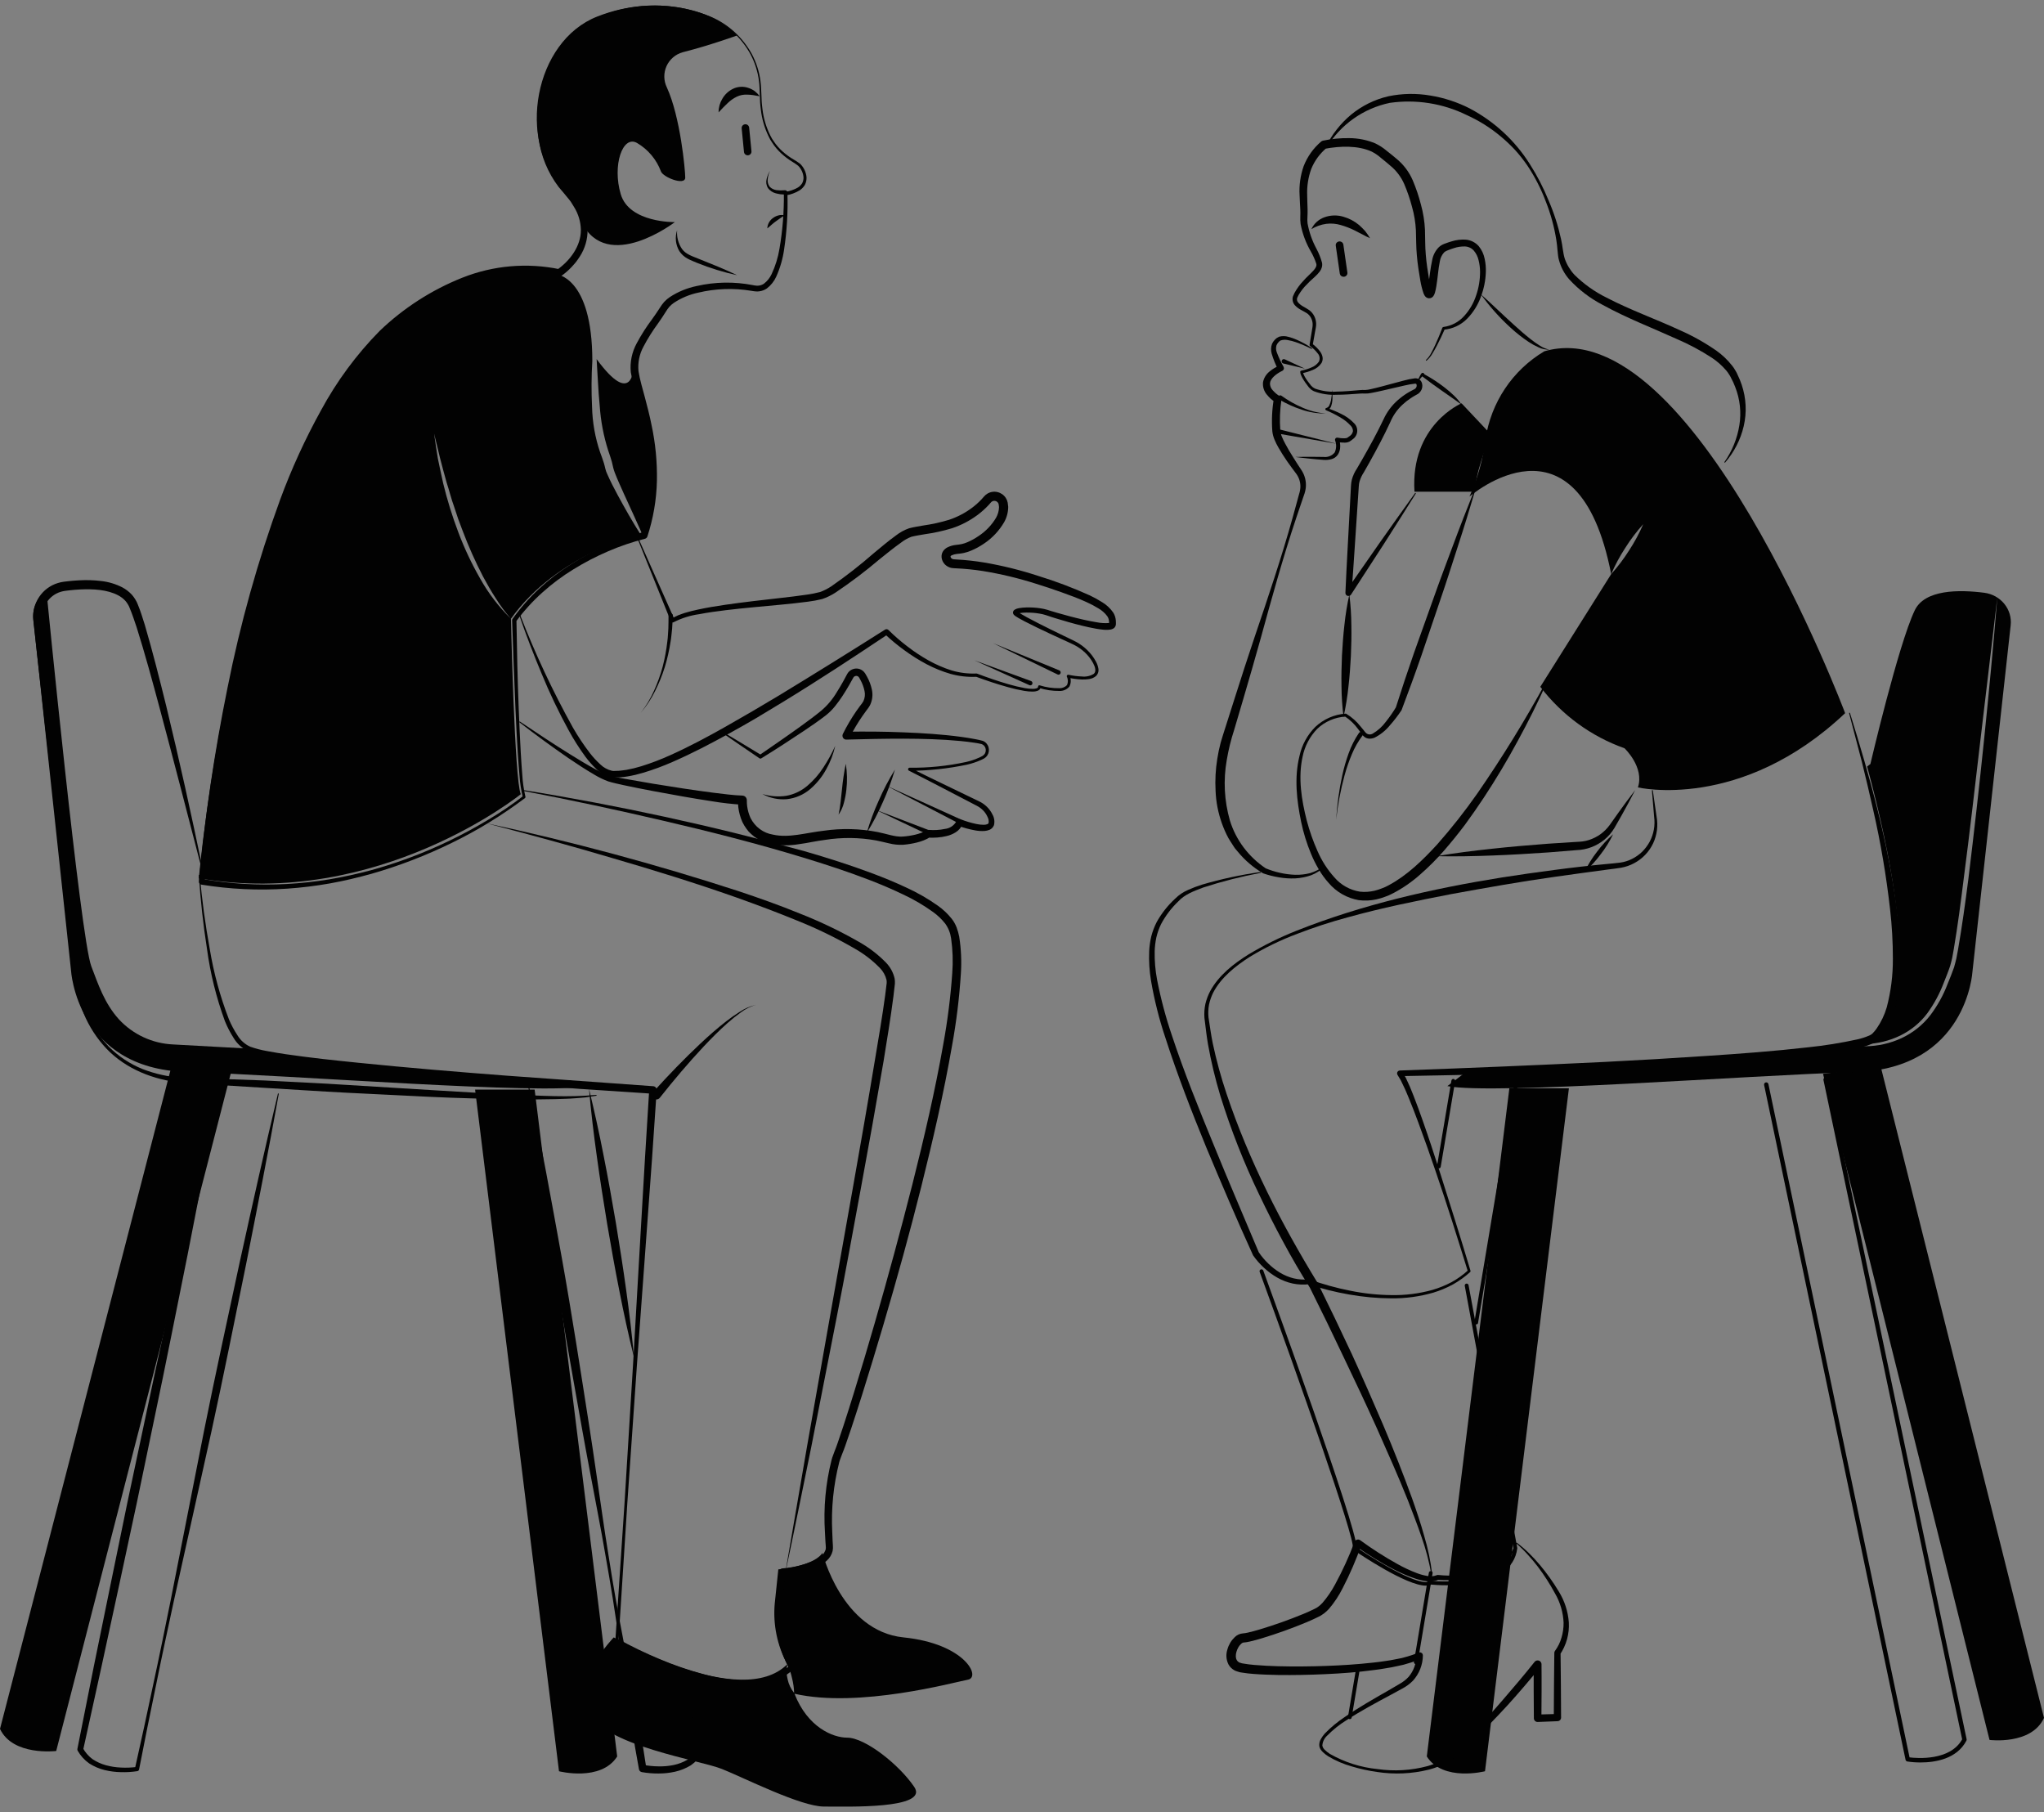 <svg width="185" height="164" viewBox="0 0 185 164" fill="none" xmlns="http://www.w3.org/2000/svg">
<rect x="0" y="0" width="185" height="164" fill="#808080" stroke="none"/>
<path d="M87.601 152.011C86.389 152.235 77.749 154.615 71.909 153.282C73.096 156.321 75.383 157.256 76.677 157.256C78.295 157.256 81.372 159.686 82.745 161.711C84.122 163.735 76.677 163.491 74.572 163.491C72.467 163.491 67.367 160.899 65.345 160.092C63.322 159.281 55.15 158.064 53.367 155.149C51.589 152.235 55.551 148.182 55.551 148.182C55.551 148.182 67.045 154.826 71.255 150.612C71.162 151.064 71.174 151.531 71.288 151.978C71.383 152.429 71.585 152.85 71.876 153.208C71.862 152.761 71.799 152.316 71.689 151.883C71.594 151.444 71.448 151.017 71.255 150.612C70.343 148.929 69.949 147.013 70.122 145.106L70.445 142.026C70.445 142.026 73.418 141.807 74.37 140.635L74.44 140.536C74.44 140.536 76.189 147.615 81.773 148.182C87.361 148.749 88.817 151.792 87.601 152.011ZM55.898 44.787C56.556 46.004 57.238 47.205 57.979 48.372V48.38C57.979 48.38 50.455 50.082 46.245 55.997C45.74 55.423 45.284 54.808 44.88 54.159C44.462 53.522 44.086 52.855 43.726 52.189C43.023 50.836 42.402 49.443 41.865 48.016L41.464 46.948L41.104 45.863C40.839 45.143 40.665 44.402 40.425 43.673C40.21 42.941 40.028 42.2 39.83 41.463C39.644 40.718 39.478 39.972 39.284 39.227C39.387 39.989 39.516 40.746 39.631 41.504C39.793 42.253 39.941 43.007 40.115 43.756C40.479 45.252 40.935 46.725 41.48 48.165C42.024 49.608 42.682 51.005 43.449 52.342C44.2 53.689 45.141 54.92 46.245 55.997C46.245 55.997 46.567 70.578 47.134 71.874C47.134 71.874 34.267 82.285 18 79.487C18 79.487 21.036 44.009 33.903 30.761C33.903 30.761 41.187 22.863 50.294 24.808C50.294 24.808 53.611 24.97 53.611 32.666C53.526 34.05 53.518 35.437 53.586 36.822C53.619 38.224 53.866 39.613 54.318 40.941C54.438 41.272 54.562 41.587 54.657 41.91C54.707 42.071 54.744 42.233 54.782 42.398C54.806 42.481 54.835 42.585 54.864 42.672L54.968 42.92C55.253 43.566 55.567 44.178 55.898 44.787Z" fill="#020202"/>
<path d="M58.2 48.5L57.345 46.602L56.474 44.7C56.195 44.063 55.897 43.435 55.651 42.794L55.567 42.554C55.543 42.478 55.523 42.415 55.503 42.33C55.464 42.153 55.428 41.976 55.38 41.799C55.285 41.453 55.165 41.116 55.054 40.791C54.631 39.471 54.37 38.099 54.278 36.709C54.207 36.013 54.163 35.313 54.123 34.609C54.068 33.908 54.052 33.204 54 32.5C57.269 36.958 57.345 33.242 57.345 33.242C57.424 35.304 60.379 41.403 58.2 48.5Z" fill="#020202"/>
<path d="M64.356 1.523C65.928 2.201 67.229 3.39 68.052 4.9C68.453 5.657 68.716 6.48 68.828 7.33C68.886 7.751 68.891 8.185 68.916 8.606L68.941 9.238C68.952 9.448 68.987 9.656 69.008 9.866C69.104 10.701 69.345 11.512 69.719 12.263L69.867 12.539L70.039 12.799C70.155 12.971 70.281 13.136 70.418 13.293C70.695 13.601 71.005 13.878 71.342 14.119C71.68 14.37 72.046 14.532 72.415 14.821C72.747 15.14 72.953 15.569 72.998 16.029C73.011 16.268 72.962 16.506 72.855 16.72C72.736 16.924 72.572 17.097 72.374 17.225C71.995 17.456 71.573 17.61 71.135 17.678L71.27 17.513C71.321 19.203 71.221 20.894 70.97 22.565C70.85 23.419 70.609 24.251 70.257 25.036C70.066 25.458 69.774 25.825 69.407 26.104C69.201 26.245 68.965 26.334 68.718 26.365C68.596 26.383 68.472 26.384 68.35 26.367L68.17 26.346L68.02 26.321C66.412 26.053 64.768 26.109 63.183 26.487C62.406 26.653 61.666 26.963 61.001 27.4C60.926 27.458 60.846 27.512 60.775 27.573L60.579 27.766C60.457 27.91 60.348 28.064 60.252 28.228C60.026 28.594 59.785 28.943 59.545 29.286C59.059 29.945 58.623 30.64 58.242 31.366C57.871 32.045 57.714 32.822 57.79 33.594C57.906 34.358 58.164 35.178 58.374 35.985C58.59 36.797 58.802 37.617 58.967 38.449C59.325 40.115 59.49 41.816 59.457 43.52C59.417 45.231 59.126 46.926 58.594 48.551C58.578 48.601 58.549 48.647 58.51 48.682C58.472 48.718 58.425 48.744 58.374 48.757L58.369 48.758C57.233 49.046 56.121 49.425 55.044 49.89C53.961 50.354 52.913 50.898 51.91 51.517C50.904 52.132 49.957 52.838 49.08 53.628C48.203 54.416 47.407 55.292 46.707 56.243L46.743 56.124C46.785 58.795 46.842 61.468 46.949 64.138C46.998 65.473 47.06 66.807 47.135 68.14C47.172 68.807 47.22 69.472 47.272 70.137C47.31 70.791 47.404 71.44 47.551 72.078L47.556 72.098C47.563 72.121 47.563 72.145 47.555 72.167C47.548 72.189 47.534 72.209 47.516 72.223C45.44 73.787 43.219 75.147 40.885 76.282C38.554 77.424 36.129 78.358 33.637 79.073C32.389 79.422 31.126 79.722 29.849 79.95C28.57 80.176 27.281 80.334 25.986 80.423C23.39 80.598 20.782 80.475 18.214 80.056C18.15 80.046 18.093 80.011 18.053 79.96C18.014 79.908 17.995 79.844 18.001 79.779C18.548 73.896 19.412 68.048 20.589 62.259C21.74 56.456 23.336 50.752 25.363 45.197C26.389 42.413 27.626 39.713 29.062 37.12C30.483 34.493 32.265 32.08 34.356 29.954C36.52 27.878 39.06 26.241 41.839 25.134C44.646 24.018 47.716 23.752 50.671 24.368L50.418 24.414C51.594 23.595 52.584 22.262 52.574 20.812C52.561 20.076 52.348 19.358 51.959 18.736L51.664 18.258C51.559 18.103 51.428 17.964 51.311 17.816L50.948 17.375C50.818 17.221 50.681 17.072 50.557 16.913C49.583 15.63 48.959 14.112 48.747 12.51C48.523 10.93 48.623 9.32 49.041 7.78C49.441 6.238 50.19 4.811 51.229 3.609C51.753 3.016 52.359 2.502 53.029 2.084C53.364 1.875 53.715 1.694 54.079 1.544C54.441 1.393 54.816 1.28 55.184 1.146C58.188 0.17 61.44 0.303 64.356 1.523ZM64.324 1.595C61.425 0.41 58.201 0.303 55.23 1.295C54.868 1.43 54.496 1.545 54.142 1.696C53.787 1.846 53.446 2.025 53.12 2.232C52.47 2.647 51.886 3.159 51.389 3.75C50.4 4.942 49.698 6.348 49.338 7.858C48.962 9.358 48.896 10.92 49.144 12.447C49.377 13.964 50 15.394 50.95 16.594L51.718 17.472C51.846 17.628 51.987 17.772 52.105 17.937L52.438 18.45C52.894 19.152 53.152 19.967 53.182 20.806C53.188 21.655 52.946 22.488 52.487 23.2C52.379 23.378 52.251 23.541 52.132 23.71C51.996 23.864 51.871 24.03 51.725 24.174C51.439 24.477 51.124 24.75 50.783 24.988C50.749 25.012 50.71 25.029 50.669 25.038C50.629 25.046 50.587 25.046 50.546 25.038L50.53 25.034C47.705 24.487 44.784 24.779 42.121 25.875C39.444 26.951 36.998 28.535 34.915 30.541C32.887 32.617 31.159 34.969 29.782 37.53C28.379 40.093 27.156 42.754 26.125 45.49C24.082 50.995 22.466 56.651 21.291 62.408C20.061 68.159 19.134 73.973 18.514 79.823L18.301 79.545C20.829 79.988 23.398 80.141 25.96 80C27.242 79.929 28.519 79.79 29.786 79.583C31.054 79.372 32.309 79.092 33.552 78.762C36.035 78.08 38.451 77.169 40.768 76.04C41.928 75.478 43.06 74.864 44.166 74.198C45.275 73.544 46.343 72.82 47.362 72.032L47.327 72.177C47.163 71.516 47.059 70.84 47.017 70.16C46.96 69.492 46.908 68.825 46.866 68.157C46.782 66.822 46.711 65.486 46.654 64.15C46.541 61.478 46.44 58.805 46.351 56.133L46.351 56.13C46.35 56.088 46.363 56.047 46.388 56.014C47.09 55.027 47.891 54.115 48.778 53.293C49.663 52.47 50.622 51.731 51.642 51.086C52.658 50.436 53.72 49.863 54.82 49.371C55.924 48.874 57.065 48.466 58.233 48.152L58.008 48.359C58.493 46.786 58.758 45.152 58.794 43.505C58.817 41.852 58.649 40.203 58.293 38.59C58.129 37.779 57.917 36.976 57.698 36.171C57.447 35.354 57.245 34.523 57.092 33.682C57.005 32.773 57.194 31.86 57.632 31.061C58.035 30.307 58.495 29.586 59.008 28.903C59.251 28.563 59.488 28.226 59.705 27.882C59.823 27.686 59.959 27.501 60.109 27.328L60.361 27.085C60.45 27.011 60.543 26.948 60.634 26.879C61.368 26.401 62.185 26.065 63.041 25.888C64.709 25.505 66.438 25.475 68.119 25.799L68.276 25.829L68.406 25.845C68.489 25.86 68.575 25.862 68.659 25.85C68.827 25.833 68.988 25.776 69.129 25.684C69.43 25.457 69.672 25.16 69.833 24.818C70.18 24.08 70.422 23.296 70.553 22.49C70.833 20.849 70.965 19.187 70.947 17.522C70.947 17.483 70.96 17.445 70.985 17.415C71.01 17.385 71.044 17.364 71.082 17.357C71.479 17.304 71.861 17.174 72.209 16.975C72.37 16.877 72.505 16.741 72.605 16.581C72.69 16.415 72.732 16.23 72.725 16.044C72.692 15.651 72.522 15.282 72.245 15.003C71.954 14.764 71.548 14.56 71.212 14.301C70.867 14.044 70.55 13.75 70.268 13.423C70.13 13.258 70.002 13.084 69.886 12.903L69.712 12.63L69.566 12.343C69.192 11.571 68.953 10.739 68.859 9.885C68.838 9.673 68.805 9.461 68.796 9.248L68.775 8.608C68.752 8.184 68.751 7.765 68.697 7.347C68.592 6.511 68.34 5.701 67.951 4.955C67.148 3.458 65.872 2.276 64.324 1.595Z" fill="#020202"/>
<path d="M18.079 79.21C18.281 81.433 18.579 83.648 18.977 85.841C19.337 88.035 19.922 90.184 20.723 92.257C20.935 92.759 21.193 93.24 21.493 93.695C21.762 94.14 22.157 94.496 22.627 94.718C23.138 94.897 23.663 95.034 24.197 95.126C24.74 95.227 25.287 95.318 25.836 95.4C28.034 95.723 30.25 95.958 32.465 96.182C36.897 96.634 41.339 97 45.783 97.341L59.121 98.301L59.124 98.301C59.213 98.308 59.297 98.349 59.355 98.417C59.414 98.485 59.444 98.573 59.438 98.663C59.165 102.812 58.871 106.96 58.558 111.107L57.646 123.549L56.781 135.994L55.983 148.444L55.912 148.311C57.137 148.992 58.4 149.603 59.694 150.141C60.983 150.687 62.308 151.144 63.659 151.509C64.996 151.888 66.38 152.078 67.77 152.072C69.132 152.041 70.535 151.677 71.476 150.714L71.44 151.006C71.072 150.34 70.782 149.632 70.578 148.899C70.371 148.168 70.246 147.417 70.205 146.658C70.184 145.906 70.223 145.153 70.322 144.406L70.54 142.2C70.547 142.133 70.576 142.071 70.623 142.024C70.67 141.977 70.731 141.947 70.797 141.94L70.809 141.939C71.851 141.86 72.871 141.6 73.824 141.169C74.033 141.086 74.221 140.96 74.378 140.798C74.534 140.637 74.654 140.444 74.73 140.232C74.748 140.13 74.751 140.026 74.74 139.923L74.709 139.51C74.691 139.236 74.677 138.962 74.666 138.689C74.522 136.48 74.724 134.263 75.265 132.117C75.336 131.846 75.452 131.582 75.545 131.315C75.641 131.08 75.732 130.824 75.821 130.572C75.999 130.065 76.169 129.551 76.338 129.038C76.674 128.009 77.001 126.977 77.319 125.941C77.959 123.871 78.578 121.794 79.178 119.711C80.38 115.546 81.515 111.364 82.584 107.163C83.642 102.962 84.629 98.74 85.378 94.483C85.766 92.363 86.036 90.224 86.187 88.075C86.267 87.023 86.233 85.965 86.083 84.92C86.017 84.436 85.833 83.977 85.548 83.582C85.232 83.183 84.862 82.831 84.45 82.535C83.588 81.915 82.67 81.378 81.707 80.932C80.743 80.467 79.751 80.049 78.748 79.659C76.739 78.883 74.684 78.212 72.616 77.585C68.48 76.329 64.282 75.263 60.066 74.283C55.851 73.3 51.616 72.386 47.361 71.579C47.351 71.577 47.342 71.571 47.336 71.563C47.33 71.554 47.327 71.543 47.329 71.533C47.331 71.523 47.337 71.513 47.345 71.507C47.354 71.501 47.364 71.499 47.375 71.501C55.937 72.879 64.419 74.723 72.782 77.023C74.868 77.625 76.94 78.284 78.98 79.048C79.999 79.433 81.01 79.846 82.002 80.312C83.01 80.769 83.973 81.32 84.877 81.959C85.349 82.291 85.771 82.689 86.132 83.139C86.321 83.379 86.473 83.647 86.582 83.933C86.686 84.208 86.765 84.491 86.819 84.78C86.991 85.883 87.041 87.001 86.967 88.115C86.829 90.297 86.563 92.469 86.17 94.62C85.424 98.913 84.443 103.151 83.39 107.367C82.338 111.584 81.171 115.769 79.943 119.935C79.329 122.018 78.696 124.096 78.046 126.169C77.719 127.205 77.385 128.239 77.043 129.271C76.871 129.788 76.697 130.303 76.513 130.818C76.419 131.077 76.328 131.332 76.217 131.598C76.133 131.843 76.026 132.077 75.958 132.33C75.431 134.398 75.218 136.534 75.327 138.666C75.335 138.934 75.345 139.203 75.36 139.47L75.385 139.869C75.4 140.037 75.391 140.205 75.358 140.37C75.276 140.696 75.1 140.991 74.852 141.218C74.63 141.422 74.379 141.593 74.108 141.725C73.596 141.97 73.057 142.153 72.502 142.27C71.958 142.392 71.407 142.476 70.852 142.522L71.121 142.261L70.876 144.465C70.772 145.183 70.725 145.909 70.735 146.635C70.766 147.354 70.876 148.068 71.064 148.763C71.249 149.457 71.512 150.127 71.85 150.76L71.855 150.769C71.88 150.815 71.889 150.867 71.882 150.918C71.875 150.969 71.851 151.016 71.814 151.052C71.28 151.57 70.632 151.954 69.922 152.175C69.228 152.388 68.505 152.497 67.779 152.5C66.351 152.489 64.931 152.277 63.562 151.87C62.2 151.484 60.866 151.004 59.569 150.436C58.272 149.875 57.003 149.248 55.769 148.558C55.746 148.545 55.727 148.525 55.715 148.502C55.702 148.478 55.697 148.451 55.698 148.425L56.529 135.978L57.294 123.526L58.011 111.071C58.247 106.919 58.496 102.768 58.76 98.618L59.078 98.98L52.401 98.537L45.73 98.014C41.285 97.646 36.84 97.253 32.403 96.773C30.185 96.519 27.968 96.249 25.759 95.892C25.207 95.802 24.655 95.702 24.104 95.59C23.54 95.484 22.986 95.33 22.449 95.129C21.906 94.867 21.452 94.451 21.144 93.933C20.835 93.452 20.572 92.942 20.357 92.412C19.581 90.301 19.037 88.112 18.735 85.883C18.39 83.671 18.145 81.449 18 79.216C18 79.21 18 79.205 18.002 79.2C18.004 79.195 18.006 79.191 18.01 79.187C18.013 79.183 18.017 79.18 18.022 79.177C18.027 79.175 18.032 79.174 18.037 79.173C18.047 79.173 18.058 79.176 18.065 79.183C18.073 79.19 18.078 79.2 18.079 79.21Z" fill="#020202"/>
<path d="M44 74.5C51.708 76.151 59.326 78.201 66.823 80.641C68.695 81.264 70.557 81.924 72.388 82.673C74.239 83.4 76.034 84.26 77.759 85.249C78.65 85.75 79.465 86.375 80.181 87.106C80.578 87.51 80.853 88.018 80.975 88.572C80.998 88.723 81.005 88.876 80.996 89.029L80.953 89.402L80.866 90.146C80.611 92.118 80.29 94.061 79.975 96.011C79.306 99.901 78.612 103.786 77.894 107.665C77.176 111.544 76.476 115.426 75.711 119.296L73.435 130.909C72.642 134.773 71.873 138.642 71.047 142.5L73.055 130.837L75.114 119.185C76.484 111.417 77.908 103.658 79.197 95.88C79.523 93.939 79.857 91.992 80.119 90.053L80.208 89.329L80.253 88.967C80.258 88.874 80.254 88.781 80.24 88.689C80.142 88.276 79.932 87.899 79.634 87.598C78.97 86.918 78.214 86.334 77.389 85.864C75.7 84.884 73.943 84.029 72.13 83.305C70.318 82.56 68.478 81.872 66.627 81.213C62.921 79.907 59.161 78.743 55.383 77.644C51.611 76.523 47.81 75.495 44 74.5Z" fill="#020202"/>
<path d="M59.109 98.839C60.486 97.31 61.907 95.839 63.402 94.434C64.151 93.735 64.918 93.054 65.73 92.425C66.134 92.109 66.555 91.815 66.991 91.544C67.42 91.261 67.896 91.057 68.397 90.939C67.909 91.087 67.451 91.32 67.045 91.626C66.632 91.922 66.235 92.24 65.856 92.578C65.095 93.251 64.379 93.975 63.682 94.715C62.294 96.199 60.975 97.756 59.72 99.345L59.716 99.35C59.651 99.432 59.555 99.485 59.451 99.497C59.346 99.51 59.241 99.48 59.159 99.415C59.076 99.35 59.023 99.255 59.01 99.15C58.998 99.046 59.027 98.941 59.092 98.859C59.097 98.852 59.103 98.845 59.109 98.839ZM47.077 55.653C48.434 59.156 50.03 62.562 51.854 65.846C52.316 66.653 52.833 67.428 53.4 68.166C53.679 68.525 53.987 68.86 54.322 69.167C54.618 69.459 54.989 69.663 55.393 69.757C55.495 69.775 55.599 69.778 55.701 69.766L56.037 69.754C56.261 69.739 56.486 69.696 56.71 69.669C57.161 69.588 57.607 69.479 58.044 69.343C58.931 69.066 59.8 68.735 60.646 68.352C62.35 67.588 64.007 66.704 65.641 65.78C67.275 64.855 68.897 63.908 70.509 62.937C73.723 60.983 76.921 58.998 80.102 56.98L80.103 56.979C80.151 56.949 80.209 56.935 80.265 56.942C80.321 56.948 80.374 56.974 80.414 57.014C80.955 57.549 81.53 58.049 82.137 58.509C82.742 58.975 83.379 59.397 84.045 59.771C84.709 60.143 85.409 60.446 86.135 60.676C86.86 60.89 87.616 60.983 88.371 60.952L88.376 60.952C88.396 60.951 88.417 60.954 88.436 60.962C89.373 61.318 90.327 61.647 91.29 61.925C91.769 62.066 92.255 62.182 92.747 62.272C92.987 62.316 93.231 62.339 93.476 62.342C93.706 62.343 93.972 62.285 93.959 62.137C93.957 62.119 93.96 62.102 93.966 62.085C93.973 62.069 93.984 62.054 93.998 62.042C94.011 62.031 94.028 62.023 94.045 62.02C94.063 62.016 94.081 62.016 94.098 62.021L94.114 62.026C94.68 62.205 95.271 62.291 95.864 62.282C95.996 62.289 96.128 62.267 96.251 62.217C96.374 62.167 96.485 62.092 96.576 61.995C96.629 61.876 96.656 61.746 96.653 61.615C96.65 61.484 96.618 61.355 96.558 61.238C96.55 61.216 96.548 61.192 96.552 61.169C96.557 61.146 96.567 61.124 96.583 61.106C96.598 61.089 96.618 61.075 96.641 61.068C96.663 61.061 96.687 61.059 96.71 61.065L96.712 61.065C97.108 61.153 97.511 61.206 97.916 61.221C98.294 61.266 98.676 61.181 99 60.981C99.25 60.767 99.116 60.34 98.934 60.005C98.744 59.654 98.499 59.336 98.209 59.061C97.918 58.787 97.59 58.554 97.235 58.37C96.882 58.193 96.487 58.026 96.116 57.851C95.362 57.505 94.611 57.156 93.863 56.794C93.489 56.613 93.117 56.43 92.746 56.237C92.561 56.14 92.376 56.042 92.192 55.936C92.099 55.883 92.008 55.826 91.912 55.761C91.851 55.721 91.796 55.672 91.748 55.617C91.712 55.572 91.689 55.518 91.683 55.461C91.681 55.409 91.691 55.358 91.714 55.312C91.743 55.254 91.788 55.205 91.844 55.171C91.96 55.103 92.087 55.058 92.219 55.038C92.332 55.016 92.442 55.003 92.55 54.993C92.765 54.975 92.98 54.968 93.196 54.972C93.626 54.976 94.055 55.021 94.476 55.106C94.686 55.153 94.892 55.213 95.095 55.283L95.686 55.46C96.081 55.575 96.478 55.685 96.876 55.789C97.672 55.995 98.475 56.189 99.274 56.317C99.644 56.391 100.022 56.412 100.397 56.38C100.419 56.374 100.459 56.361 100.441 56.366C100.439 56.367 100.44 56.368 100.437 56.372C100.427 56.377 100.418 56.386 100.412 56.396C100.404 56.416 100.384 56.439 100.385 56.468C100.386 56.492 100.387 56.477 100.386 56.463L100.385 56.426L100.384 56.352L100.376 56.217C100.364 56.058 100.312 55.905 100.223 55.772C100.004 55.478 99.725 55.232 99.406 55.051C99.065 54.843 98.711 54.656 98.346 54.492C97.61 54.153 96.839 53.872 96.066 53.595C95.29 53.317 94.509 53.057 93.723 52.815C92.161 52.319 90.565 51.938 88.948 51.675C88.143 51.55 87.332 51.469 86.519 51.432C86.412 51.424 86.34 51.431 86.161 51.406C86.006 51.38 85.857 51.324 85.725 51.24C85.581 51.152 85.461 51.032 85.374 50.889C85.286 50.746 85.233 50.585 85.22 50.418C85.205 50.224 85.257 50.03 85.366 49.869C85.464 49.731 85.593 49.618 85.743 49.54C85.971 49.425 86.218 49.351 86.471 49.32C86.581 49.3 86.713 49.295 86.799 49.28C86.883 49.263 86.966 49.258 87.053 49.236L87.315 49.162L87.577 49.061C87.929 48.908 88.266 48.721 88.582 48.502C89.22 48.081 89.755 47.521 90.147 46.865C90.318 46.568 90.412 46.234 90.421 45.892C90.409 45.815 90.4 45.738 90.392 45.66C90.385 45.606 90.365 45.554 90.335 45.509C90.279 45.423 90.192 45.361 90.093 45.337C89.993 45.312 89.887 45.327 89.798 45.377C89.75 45.405 89.707 45.441 89.673 45.485C89.601 45.57 89.528 45.653 89.452 45.734C89.152 46.053 88.824 46.345 88.472 46.607C87.771 47.127 86.991 47.532 86.162 47.807C85.349 48.053 84.517 48.235 83.675 48.351C83.271 48.42 82.853 48.485 82.493 48.576C82.149 48.707 81.828 48.888 81.539 49.115C80.884 49.58 80.241 50.103 79.598 50.62C78.324 51.702 76.99 52.711 75.6 53.641C75.228 53.881 74.826 54.074 74.405 54.215C73.988 54.319 73.564 54.398 73.137 54.45C72.305 54.565 71.48 54.642 70.654 54.725C69.004 54.885 67.355 55.02 65.716 55.218C64.897 55.317 64.079 55.428 63.274 55.584C62.479 55.694 61.707 55.936 60.991 56.298L60.974 56.308C60.932 56.333 60.883 56.34 60.837 56.327C60.79 56.315 60.75 56.285 60.726 56.244C60.721 56.236 60.717 56.228 60.714 56.22L57.663 48.647C57.658 48.637 57.658 48.626 57.662 48.617C57.666 48.607 57.674 48.599 57.684 48.595C57.694 48.591 57.704 48.591 57.714 48.595C57.724 48.599 57.732 48.606 57.736 48.616L61.054 56.076L60.777 55.998C60.965 55.882 61.161 55.779 61.364 55.69C61.564 55.619 61.764 55.531 61.966 55.473L62.575 55.302L63.188 55.162C64.005 54.984 64.828 54.852 65.651 54.731C67.297 54.494 68.946 54.307 70.591 54.122C71.412 54.026 72.236 53.937 73.044 53.813C73.438 53.758 73.829 53.68 74.214 53.58C74.576 53.45 74.921 53.275 75.241 53.061C76.589 52.126 77.883 51.115 79.117 50.035C79.756 49.505 80.388 48.969 81.078 48.469C81.442 48.184 81.849 47.96 82.285 47.807C82.727 47.694 83.129 47.634 83.541 47.561C84.341 47.449 85.13 47.275 85.903 47.04C86.649 46.791 87.35 46.424 87.98 45.954C88.292 45.72 88.583 45.459 88.85 45.174C88.915 45.104 88.979 45.032 89.04 44.959C89.136 44.841 89.253 44.742 89.384 44.665C89.657 44.507 89.981 44.46 90.288 44.534C90.596 44.608 90.862 44.798 91.034 45.063C91.117 45.191 91.175 45.334 91.204 45.484L91.252 45.867C91.249 46.355 91.122 46.835 90.882 47.26C90.431 48.035 89.808 48.697 89.061 49.195C88.695 49.446 88.304 49.659 87.894 49.831L87.576 49.95L87.238 50.042C87.125 50.07 86.999 50.082 86.88 50.1C86.762 50.118 86.685 50.117 86.591 50.133C86.432 50.15 86.278 50.192 86.132 50.259C86.097 50.275 86.066 50.298 86.041 50.327C86.033 50.338 86.031 50.335 86.032 50.366C86.035 50.406 86.049 50.444 86.071 50.478C86.093 50.511 86.122 50.539 86.157 50.559C86.252 50.619 86.301 50.619 86.558 50.632C87.4 50.677 88.238 50.768 89.07 50.905C90.722 51.187 92.351 51.59 93.944 52.111C95.544 52.602 97.111 53.193 98.635 53.882C99.023 54.065 99.398 54.272 99.76 54.502C100.157 54.741 100.498 55.061 100.761 55.442C100.896 55.66 100.976 55.908 100.993 56.164L101 56.339L101 56.42L101 56.461C101 56.484 100.999 56.508 100.995 56.532C100.987 56.609 100.959 56.683 100.913 56.745C100.891 56.776 100.866 56.804 100.84 56.831C100.818 56.848 100.795 56.864 100.771 56.878C100.696 56.924 100.613 56.956 100.526 56.972C100.291 57.008 100.052 57.011 99.817 56.982C99.598 56.962 99.388 56.929 99.178 56.892C98.344 56.743 97.538 56.532 96.735 56.308C96.334 56.195 95.934 56.077 95.537 55.953C95.143 55.842 94.728 55.673 94.369 55.586C93.98 55.501 93.583 55.452 93.184 55.441C92.985 55.434 92.786 55.436 92.588 55.449C92.49 55.456 92.394 55.467 92.303 55.483C92.23 55.492 92.159 55.513 92.092 55.542C92.084 55.544 92.096 55.545 92.114 55.509C92.125 55.486 92.129 55.46 92.127 55.435C92.126 55.403 92.117 55.373 92.1 55.346C92.122 55.366 92.145 55.385 92.17 55.403C92.244 55.456 92.328 55.51 92.415 55.562C92.586 55.666 92.766 55.766 92.945 55.864C93.306 56.06 93.673 56.25 94.041 56.437C94.777 56.811 95.52 57.175 96.265 57.535C96.64 57.72 97.006 57.882 97.389 58.083C97.766 58.288 98.113 58.544 98.419 58.845C98.727 59.145 98.987 59.49 99.191 59.869C99.299 60.065 99.374 60.278 99.412 60.498C99.436 60.623 99.428 60.751 99.389 60.871C99.35 60.992 99.282 61.1 99.19 61.187C99.008 61.336 98.788 61.43 98.554 61.457C98.34 61.49 98.124 61.502 97.907 61.492C97.484 61.474 97.064 61.416 96.651 61.32L96.805 61.147C96.879 61.303 96.916 61.473 96.913 61.645C96.91 61.817 96.867 61.986 96.788 62.139C96.675 62.268 96.535 62.371 96.378 62.438C96.221 62.506 96.05 62.538 95.879 62.531C95.256 62.536 94.636 62.443 94.043 62.255L94.199 62.144C94.192 62.188 94.184 62.232 94.173 62.276C94.152 62.318 94.128 62.357 94.1 62.395C94.041 62.453 93.971 62.497 93.892 62.524C93.76 62.567 93.621 62.589 93.481 62.589C93.221 62.589 92.961 62.567 92.705 62.523C92.204 62.436 91.707 62.323 91.217 62.184C90.239 61.911 89.281 61.592 88.329 61.24L88.394 61.249C87.602 61.288 86.809 61.2 86.044 60.99C85.289 60.771 84.558 60.475 83.862 60.108C83.17 59.741 82.506 59.324 81.874 58.861C81.237 58.402 80.631 57.901 80.061 57.362L80.373 57.395C77.239 59.489 74.089 61.56 70.866 63.524L68.443 64.987C67.626 65.461 66.811 65.936 65.98 66.386C64.326 67.301 62.647 68.177 60.905 68.939C60.031 69.326 59.134 69.657 58.219 69.933C57.756 70.072 57.285 70.183 56.808 70.264C56.315 70.352 55.812 70.376 55.313 70.337C54.795 70.219 54.323 69.955 53.951 69.577C53.599 69.24 53.276 68.875 52.986 68.484C52.423 67.715 51.912 66.909 51.457 66.072C50.551 64.414 49.737 62.707 49.019 60.96C48.292 59.22 47.61 57.464 47.002 55.68C47.001 55.675 47 55.67 47 55.665C47 55.66 47.002 55.655 47.004 55.65C47.006 55.645 47.01 55.641 47.014 55.638C47.017 55.634 47.022 55.632 47.027 55.63C47.037 55.627 47.047 55.628 47.056 55.632C47.066 55.636 47.073 55.644 47.077 55.653Z" fill="#020202"/>
<path d="M58 64.5C58.476 63.892 58.877 63.225 59.193 62.515C59.514 61.809 59.777 61.077 59.98 60.326C60.175 59.575 60.315 58.81 60.401 58.038C60.458 57.654 60.46 57.263 60.492 56.877C60.508 56.49 60.502 56.102 60.508 55.714L60.508 55.7C60.508 55.673 60.514 55.647 60.524 55.622C60.534 55.598 60.548 55.576 60.567 55.557C60.585 55.539 60.607 55.524 60.631 55.514C60.654 55.504 60.68 55.5 60.706 55.5C60.731 55.5 60.756 55.506 60.78 55.517C60.803 55.527 60.825 55.543 60.843 55.562C60.86 55.581 60.874 55.603 60.884 55.628C60.893 55.653 60.898 55.679 60.897 55.706L60.897 55.714C60.875 56.11 60.864 56.507 60.832 56.901C60.783 57.294 60.764 57.69 60.69 58.079C60.571 58.86 60.396 59.63 60.166 60.384C59.93 61.134 59.633 61.862 59.28 62.56C58.933 63.26 58.503 63.911 58 64.5ZM93.177 62.009L88.204 59.764L93.319 61.633C93.368 61.651 93.407 61.688 93.429 61.736C93.452 61.784 93.454 61.84 93.437 61.89C93.42 61.941 93.385 61.982 93.338 62.005C93.292 62.028 93.238 62.032 93.19 62.014L93.177 62.009ZM95.723 61.04L89.885 58.207L95.877 60.669C95.925 60.689 95.963 60.728 95.984 60.777C96.004 60.826 96.005 60.882 95.986 60.932C95.967 60.982 95.93 61.022 95.883 61.043C95.835 61.064 95.782 61.065 95.734 61.045L95.723 61.04Z" fill="#020202"/>
<path d="M65.167 66.082C66.423 66.821 67.664 67.584 68.911 68.336L68.736 68.336C69.997 67.463 71.266 66.6 72.507 65.7C73.126 65.251 73.747 64.796 74.328 64.317C74.891 63.838 75.373 63.264 75.751 62.62C75.955 62.299 76.149 61.969 76.335 61.634L76.608 61.127L76.682 60.99C76.718 60.926 76.76 60.867 76.808 60.813C76.907 60.705 77.029 60.621 77.163 60.568C77.367 60.485 77.592 60.478 77.801 60.547C78.009 60.617 78.188 60.758 78.306 60.948C78.362 61.04 78.412 61.126 78.462 61.218C78.672 61.588 78.824 61.99 78.913 62.41C79.014 62.872 78.96 63.356 78.761 63.783C78.708 63.891 78.645 63.993 78.574 64.088L78.401 64.32L78.07 64.78C77.638 65.401 77.251 66.054 76.91 66.733L76.591 66.22C78.326 66.192 80.062 66.204 81.797 66.277C83.532 66.346 85.268 66.453 86.996 66.686C87.427 66.743 87.858 66.813 88.287 66.896C88.509 66.944 88.7 66.97 88.947 67.046C89.07 67.092 89.182 67.167 89.272 67.265C89.362 67.364 89.43 67.482 89.468 67.611C89.506 67.739 89.516 67.874 89.497 68.007C89.477 68.139 89.429 68.265 89.356 68.375C89.281 68.483 89.185 68.573 89.073 68.639C88.97 68.695 88.87 68.739 88.768 68.789C88.363 68.967 87.942 69.106 87.511 69.204C85.804 69.561 84.067 69.747 82.325 69.758L82.384 69.492C84.223 70.412 86.081 71.292 87.93 72.189L88.625 72.523C88.879 72.645 89.112 72.808 89.317 73.005C89.525 73.205 89.697 73.442 89.824 73.705C89.99 73.995 90.041 74.34 89.967 74.668C89.931 74.764 89.877 74.852 89.807 74.925C89.738 74.999 89.654 75.057 89.562 75.096C89.415 75.157 89.259 75.193 89.1 75.203C88.823 75.218 88.545 75.201 88.272 75.151C87.749 75.058 87.236 74.919 86.738 74.734L87.133 74.545C87.012 74.87 86.788 75.143 86.498 75.321C86.242 75.482 85.961 75.598 85.668 75.664C85.392 75.731 85.111 75.775 84.828 75.795C84.547 75.816 84.265 75.819 83.984 75.803L84.213 75.737C84.019 75.867 83.812 75.974 83.595 76.055C83.395 76.132 83.192 76.196 82.985 76.248C82.579 76.348 82.166 76.416 81.75 76.45C81.316 76.473 80.881 76.43 80.459 76.321C80.06 76.231 79.68 76.136 79.299 76.06C77.767 75.782 76.202 75.766 74.665 76.01C74.277 76.066 73.889 76.119 73.503 76.197L72.922 76.303L72.31 76.396C71.475 76.541 70.623 76.534 69.791 76.375C69.356 76.287 68.938 76.128 68.552 75.904C68.356 75.789 68.172 75.651 68.004 75.494L67.755 75.254L67.544 74.979C67.408 74.793 67.29 74.595 67.189 74.387C67.097 74.178 67.02 73.963 66.959 73.743C66.835 73.301 66.78 72.841 66.797 72.381L67.196 72.824C66.274 72.77 65.355 72.666 64.443 72.514C63.542 72.378 62.647 72.227 61.751 72.071C59.962 71.755 58.176 71.428 56.396 71.046C55.95 70.946 55.51 70.854 55.053 70.716C54.61 70.551 54.183 70.344 53.777 70.097C52.978 69.633 52.214 69.127 51.454 68.613C49.945 67.572 48.465 66.491 47.016 65.369C47.007 65.363 47.002 65.353 47 65.343C46.999 65.332 47.002 65.321 47.008 65.313C47.014 65.305 47.023 65.299 47.032 65.297C47.042 65.296 47.052 65.298 47.061 65.303C48.578 66.322 50.099 67.337 51.65 68.295C52.423 68.776 53.201 69.251 53.997 69.673C54.38 69.886 54.78 70.064 55.194 70.203C55.61 70.313 56.063 70.391 56.505 70.472C58.283 70.796 60.068 71.092 61.86 71.36C62.755 71.494 63.65 71.624 64.545 71.738C65.434 71.844 66.351 71.974 67.196 72C67.305 72.003 67.409 72.051 67.484 72.132C67.558 72.214 67.599 72.323 67.596 72.435L67.595 72.442C67.59 72.804 67.639 73.164 67.74 73.511C67.79 73.684 67.852 73.854 67.926 74.019C68.125 74.419 68.414 74.766 68.768 75.029C69.123 75.292 69.533 75.465 69.965 75.533C71.407 75.859 72.941 75.362 74.564 75.179C76.187 74.945 77.836 74.986 79.446 75.301C80.247 75.459 81.018 75.756 81.694 75.709C82.073 75.683 82.45 75.627 82.82 75.541C83.001 75.499 83.179 75.446 83.355 75.383C83.513 75.328 83.667 75.256 83.812 75.17L83.832 75.157C83.894 75.117 83.968 75.098 84.041 75.104C84.289 75.123 84.538 75.126 84.787 75.113C85.034 75.101 85.28 75.069 85.522 75.016C85.734 74.995 85.939 74.923 86.12 74.804C86.3 74.686 86.45 74.525 86.558 74.335L86.56 74.328C86.589 74.251 86.647 74.188 86.72 74.154C86.794 74.12 86.878 74.117 86.953 74.146C87.414 74.327 87.888 74.469 88.37 74.571C88.599 74.621 88.833 74.645 89.067 74.642C89.164 74.64 89.26 74.623 89.353 74.591C89.38 74.583 89.406 74.569 89.427 74.55C89.449 74.531 89.466 74.508 89.479 74.482C89.506 74.289 89.471 74.093 89.377 73.924C89.283 73.711 89.152 73.517 88.991 73.351C88.827 73.182 88.638 73.041 88.431 72.933L87.747 72.576C85.921 71.63 84.102 70.668 82.265 69.744C82.249 69.736 82.235 69.725 82.223 69.711C82.211 69.697 82.202 69.681 82.196 69.664C82.191 69.647 82.188 69.628 82.189 69.61C82.19 69.591 82.195 69.573 82.203 69.557C82.214 69.533 82.231 69.514 82.253 69.5C82.275 69.486 82.299 69.478 82.325 69.478C84.048 69.497 85.767 69.322 87.453 68.956C87.868 68.86 88.272 68.723 88.661 68.546C88.753 68.497 88.851 68.451 88.939 68.402C89.014 68.354 89.079 68.291 89.13 68.216C89.177 68.141 89.207 68.055 89.218 67.966C89.229 67.877 89.221 67.786 89.193 67.701C89.166 67.617 89.121 67.541 89.061 67.478C89 67.415 88.927 67.368 88.845 67.34C88.676 67.291 88.437 67.255 88.233 67.222C87.809 67.157 87.382 67.103 86.954 67.063C85.24 66.897 83.512 66.856 81.786 66.849C80.06 66.848 78.333 66.884 76.607 66.933L76.603 66.933C76.512 66.936 76.424 66.901 76.358 66.837C76.292 66.772 76.253 66.683 76.251 66.589C76.249 66.53 76.262 66.472 76.288 66.419C76.642 65.704 77.047 65.016 77.498 64.361C77.611 64.197 77.726 64.035 77.847 63.877L78.026 63.646C78.071 63.587 78.111 63.523 78.145 63.457C78.279 63.172 78.316 62.849 78.249 62.54C78.177 62.192 78.054 61.857 77.884 61.547C77.842 61.468 77.795 61.385 77.751 61.31C77.727 61.272 77.696 61.239 77.658 61.214C77.618 61.189 77.574 61.174 77.528 61.17C77.482 61.165 77.435 61.172 77.392 61.189C77.348 61.205 77.308 61.231 77.276 61.265C77.259 61.283 77.245 61.303 77.233 61.324C77.218 61.346 77.188 61.404 77.167 61.443L76.879 61.959C76.683 62.301 76.478 62.639 76.261 62.971C76.043 63.306 75.808 63.628 75.557 63.938C75.3 64.255 75.007 64.54 74.685 64.785C74.062 65.264 73.427 65.696 72.788 66.127C71.507 66.982 70.221 67.82 68.912 68.624L68.904 68.629C68.879 68.644 68.85 68.652 68.82 68.652C68.79 68.651 68.761 68.641 68.736 68.624C67.532 67.801 66.322 66.987 65.126 66.15C65.118 66.144 65.112 66.135 65.11 66.125C65.108 66.115 65.109 66.104 65.115 66.096C65.12 66.087 65.129 66.08 65.138 66.078C65.148 66.075 65.158 66.077 65.167 66.082Z" fill="#020202"/>
<path d="M75.597 67.5C75.428 68.245 75.151 68.962 74.776 69.625C74.405 70.306 73.914 70.912 73.327 71.414C72.727 71.925 71.99 72.243 71.21 72.326C70.444 72.388 69.677 72.225 69 71.857C69.703 72.072 70.444 72.127 71.17 72.019C71.875 71.89 72.534 71.575 73.08 71.107C73.636 70.633 74.12 70.079 74.517 69.463C74.929 68.839 75.29 68.183 75.597 67.5ZM86.713 74.48L80.186 71.084L86.883 74.123C86.906 74.133 86.928 74.148 86.946 74.167C86.964 74.186 86.978 74.208 86.987 74.233C86.996 74.257 87.001 74.283 87 74.309C86.999 74.335 86.993 74.361 86.983 74.385C86.972 74.409 86.957 74.43 86.938 74.448C86.92 74.466 86.897 74.48 86.873 74.489C86.849 74.499 86.823 74.503 86.798 74.502C86.772 74.501 86.746 74.495 86.723 74.484L86.713 74.48ZM83.886 75.481L79.257 73.283L84.039 75.116C84.063 75.125 84.085 75.139 84.104 75.157C84.123 75.174 84.138 75.196 84.149 75.22C84.16 75.243 84.166 75.269 84.167 75.295C84.168 75.322 84.163 75.348 84.154 75.372C84.145 75.397 84.131 75.419 84.113 75.438C84.096 75.457 84.074 75.472 84.051 75.483C84.027 75.493 84.002 75.499 83.976 75.5C83.95 75.501 83.924 75.496 83.9 75.487L83.886 75.481Z" fill="#020202"/>
<path d="M81 69.648C80.704 70.656 80.338 71.642 79.902 72.598C79.483 73.561 78.995 74.494 78.442 75.388C78.736 74.379 79.103 73.393 79.54 72.437C79.96 71.474 80.448 70.542 81 69.648ZM76.551 69.118C76.677 69.896 76.695 70.688 76.603 71.47C76.561 71.863 76.488 72.252 76.386 72.633C76.295 73.023 76.129 73.392 75.898 73.719C75.982 73.341 76.043 72.959 76.082 72.573L76.208 71.427C76.282 70.652 76.397 69.882 76.551 69.118ZM52.634 20.101C54.964 24.783 61.081 20.101 61.081 20.101C61.081 20.101 56.958 20.182 56.183 17.577C55.407 14.971 56.346 12.203 57.652 12.935C58.648 13.517 59.412 14.423 59.816 15.5C59.979 16.029 62.02 16.844 62.02 16.07C62.02 15.393 61.582 10.571 60.352 7.903C60.208 7.604 60.13 7.278 60.126 6.947C60.122 6.615 60.19 6.287 60.326 5.985C60.463 5.683 60.664 5.414 60.915 5.197C61.166 4.981 61.462 4.821 61.782 4.731C61.806 4.724 61.831 4.718 61.856 4.711C64.265 4.101 66.712 3.21 66.712 3.21C66.005 2.48 65.159 1.897 64.224 1.495C64.224 1.495 59.775 -0.744 54.06 1.495C48.346 3.734 46.754 12.732 50.958 17.129C52.217 18.445 52.67 19.641 52.689 20.671M61.285 20.834C61.231 21.44 61.391 22.046 61.737 22.547C62.086 23.015 62.667 23.19 63.254 23.429C64.411 23.896 65.577 24.351 66.712 24.905C65.481 24.637 64.274 24.267 63.106 23.796C62.812 23.668 62.53 23.568 62.23 23.404C61.927 23.244 61.671 23.009 61.484 22.722C61.317 22.44 61.213 22.125 61.179 21.799C61.145 21.474 61.181 21.144 61.285 20.834ZM65.04 10.167C65.036 9.738 65.15 9.317 65.371 8.949C65.596 8.552 65.938 8.232 66.35 8.033C66.78 7.827 67.275 7.798 67.727 7.953C67.937 8.021 68.134 8.121 68.314 8.25C68.48 8.383 68.63 8.535 68.76 8.703C68.539 8.687 68.351 8.633 68.16 8.607C67.98 8.58 67.798 8.566 67.616 8.565C67.294 8.548 66.974 8.612 66.684 8.751C66.381 8.901 66.104 9.096 65.861 9.33C65.592 9.576 65.332 9.859 65.04 10.167ZM71.003 19.492C70.7 19.701 70.442 19.858 70.198 20.047C70.074 20.137 69.957 20.234 69.837 20.338C69.713 20.44 69.6 20.555 69.448 20.671C69.456 20.486 69.507 20.305 69.595 20.142C69.684 19.979 69.808 19.838 69.96 19.731C70.108 19.62 70.276 19.539 70.456 19.494C70.635 19.443 70.824 19.443 71.003 19.492ZM69.694 15.46C69.581 15.696 69.511 15.95 69.485 16.211C69.468 16.332 69.475 16.455 69.505 16.573C69.536 16.692 69.589 16.803 69.663 16.901C69.831 17.069 70.049 17.176 70.285 17.207C70.41 17.216 70.532 17.231 70.656 17.233L71.034 17.216L71.053 17.215C71.106 17.213 71.157 17.232 71.196 17.267C71.235 17.303 71.258 17.352 71.26 17.404C71.263 17.457 71.244 17.508 71.209 17.547C71.174 17.586 71.124 17.609 71.072 17.612C71.064 17.612 71.055 17.612 71.047 17.611L70.632 17.579C70.493 17.559 70.354 17.525 70.218 17.496C69.932 17.422 69.68 17.253 69.503 17.017C69.43 16.895 69.382 16.759 69.362 16.618C69.343 16.477 69.351 16.334 69.387 16.196C69.446 15.935 69.55 15.686 69.694 15.46ZM67.675 14.056C67.59 14.055 67.509 14.024 67.446 13.967C67.384 13.911 67.345 13.833 67.337 13.749L67.128 11.617C67.124 11.573 67.128 11.528 67.141 11.486C67.154 11.443 67.175 11.403 67.204 11.369C67.232 11.335 67.267 11.306 67.306 11.285C67.346 11.264 67.389 11.251 67.434 11.247C67.478 11.242 67.523 11.247 67.566 11.26C67.608 11.273 67.648 11.294 67.683 11.322C67.717 11.351 67.746 11.386 67.767 11.425C67.788 11.464 67.801 11.507 67.805 11.552L68.014 13.683C68.018 13.728 68.014 13.772 68.001 13.815C67.988 13.858 67.966 13.897 67.938 13.932C67.91 13.966 67.875 13.995 67.835 14.016C67.796 14.037 67.753 14.05 67.708 14.054C67.697 14.055 67.686 14.056 67.675 14.056ZM53.308 98.533C53.793 100.537 54.239 102.547 54.629 104.565C55.032 106.582 55.388 108.606 55.736 110.631C56.069 112.658 56.392 114.688 56.67 116.724C56.958 118.759 57.197 120.803 57.384 122.855C56.892 120.854 56.45 118.844 56.059 116.825C55.656 114.808 55.3 112.784 54.953 110.758C54.621 108.73 54.297 106.7 54.02 104.663C53.733 102.627 53.49 100.585 53.308 98.533ZM62.221 151.446C62.48 152.606 62.706 153.771 62.947 154.934L63.621 158.431C63.632 158.49 63.622 158.55 63.592 158.601L63.59 158.605C63.326 159.061 62.964 159.454 62.531 159.756C62.089 160.026 61.606 160.223 61.101 160.337C60.608 160.447 60.103 160.502 59.598 160.5C59.093 160.504 58.589 160.462 58.092 160.375C58.028 160.363 57.969 160.333 57.922 160.287C57.876 160.241 57.845 160.182 57.833 160.118L57.83 160.101C56.874 154.986 56.274 149.812 55.463 144.673C55.261 143.388 55.037 142.107 54.812 140.826C54.594 139.544 54.358 138.265 54.115 136.987C53.636 134.429 53.138 131.875 52.681 129.314C51.772 124.192 50.847 119.071 50.051 113.93C49.265 108.787 48.472 103.645 47.836 98.477C47.834 98.466 47.837 98.456 47.843 98.448C47.849 98.44 47.858 98.434 47.868 98.433C47.878 98.431 47.889 98.433 47.897 98.439C47.906 98.445 47.912 98.454 47.914 98.463C48.994 103.558 49.914 108.679 50.842 113.798C51.76 118.919 52.55 124.062 53.354 129.202C53.754 131.773 54.113 134.35 54.491 136.924C54.676 138.212 54.869 139.498 55.08 140.782C55.282 142.066 55.487 143.351 55.714 144.631C56.626 149.754 57.735 154.843 58.494 159.991L58.232 159.718C58.683 159.804 59.141 159.85 59.6 159.854C60.059 159.865 60.517 159.825 60.967 159.733C61.405 159.643 61.825 159.482 62.211 159.258C62.58 159.023 62.895 158.711 63.133 158.344L63.101 158.518L62.596 154.993C62.445 153.815 62.278 152.639 62.143 151.459C62.142 151.449 62.145 151.438 62.151 151.43C62.157 151.422 62.166 151.417 62.176 151.415C62.186 151.413 62.197 151.416 62.205 151.421C62.213 151.427 62.219 151.436 62.221 151.446ZM25.232 98.999C24.305 104.12 23.302 109.226 22.29 114.329C21.247 119.426 20.233 124.53 19.123 129.613L15.742 144.851C15.194 147.394 14.639 149.936 14.127 152.486L13.344 156.309L12.587 160.137C12.58 160.175 12.561 160.209 12.533 160.236C12.505 160.263 12.47 160.281 12.431 160.287C11.941 160.362 11.446 160.393 10.95 160.378C10.452 160.37 9.956 160.306 9.472 160.189C8.976 160.067 8.504 159.864 8.074 159.589C7.646 159.287 7.29 158.894 7.031 158.439C7.003 158.39 6.993 158.333 7.004 158.277L7.007 158.263C7.988 153.268 8.995 148.278 10.027 143.294L11.564 135.814L13.148 128.345C14.188 123.362 15.304 118.395 16.389 113.422L18.064 105.971L19.785 98.531C19.788 98.521 19.794 98.512 19.803 98.506C19.811 98.501 19.822 98.499 19.832 98.501C19.842 98.503 19.851 98.509 19.857 98.518C19.863 98.526 19.865 98.537 19.863 98.547L18.445 106.051L16.981 113.545C15.972 118.535 14.995 123.531 13.942 128.511L12.387 135.986L10.784 143.452C9.715 148.429 8.629 153.402 7.525 158.371L7.501 158.196C7.71 158.584 8.002 158.922 8.355 159.188C8.732 159.441 9.148 159.632 9.587 159.752C10.037 159.874 10.499 159.945 10.966 159.963C11.433 159.987 11.902 159.969 12.367 159.909L12.212 160.059L13.054 156.249L13.87 152.433C14.424 149.891 14.935 147.34 15.454 144.791L18.47 129.477C19.491 124.375 20.61 119.294 21.7 114.206C22.82 109.125 23.949 104.046 25.154 98.983C25.157 98.973 25.163 98.964 25.172 98.959C25.18 98.953 25.191 98.951 25.201 98.953C25.211 98.955 25.22 98.961 25.226 98.97C25.232 98.978 25.234 98.989 25.232 98.999Z" fill="#020202"/>
<path d="M21 96.698L5.087 158.462C5.087 158.462 1.169 158.947 0 156.464L15.521 96.5" fill="#020202"/>
<path d="M53.966 99.163L53.033 99.309C52.721 99.344 52.408 99.363 52.095 99.388C51.468 99.445 50.842 99.443 50.214 99.471C48.961 99.5 47.707 99.511 46.454 99.486C43.949 99.442 41.444 99.382 38.942 99.264L31.44 98.894C28.94 98.77 26.444 98.59 23.946 98.449L16.444 97.983C13.93 97.734 11.404 96.76 9.631 94.898C8.756 93.97 8.057 92.889 7.569 91.707C7.072 90.533 6.772 89.283 6.68 88.01C6.412 85.505 6.096 83.004 5.805 80.502C5.197 75.499 4.614 70.494 4.055 65.488L3.217 57.978L3.012 56.094C2.948 55.364 3.135 54.633 3.542 54.025C3.948 53.416 4.552 52.969 5.25 52.76C5.421 52.708 5.596 52.67 5.773 52.646L6.25 52.59C6.568 52.557 6.888 52.532 7.21 52.516C7.859 52.481 8.51 52.503 9.155 52.581C9.829 52.655 10.483 52.853 11.086 53.164C11.402 53.334 11.687 53.555 11.932 53.818C12.053 53.955 12.161 54.104 12.255 54.262C12.347 54.411 12.424 54.569 12.484 54.733C12.741 55.346 12.912 55.953 13.109 56.56C13.824 58.991 14.436 61.435 15.043 63.883C16.232 68.782 17.32 73.703 18.341 78.638C18.343 78.648 18.341 78.659 18.335 78.668C18.33 78.677 18.321 78.683 18.311 78.685C18.3 78.688 18.29 78.686 18.281 78.68C18.272 78.675 18.265 78.666 18.263 78.656C16.999 73.779 15.74 68.902 14.438 64.04C13.786 61.61 13.126 59.179 12.374 56.791C12.174 56.204 11.982 55.604 11.75 55.055C11.704 54.924 11.643 54.798 11.568 54.68C11.502 54.568 11.424 54.462 11.337 54.364C11.152 54.168 10.937 54.004 10.699 53.878C9.709 53.356 8.45 53.29 7.249 53.345C6.946 53.36 6.642 53.386 6.338 53.419L5.882 53.474C5.749 53.493 5.618 53.522 5.49 53.561C4.977 53.717 4.535 54.048 4.239 54.497C3.942 54.944 3.807 55.481 3.856 56.017L4.045 57.891L4.802 65.413C5.311 70.428 5.79 75.444 6.241 80.463C6.481 82.971 6.696 85.481 6.96 87.987C7.085 90.5 8.103 92.883 9.829 94.703C10.7 95.585 11.741 96.278 12.887 96.742C14.038 97.189 15.251 97.458 16.482 97.537C17.706 97.606 18.981 97.596 20.226 97.648L23.981 97.784C26.482 97.915 28.983 98.025 31.48 98.189L38.974 98.648C41.471 98.792 43.968 98.959 46.466 99.064C48.961 99.151 51.47 99.332 53.951 99.084L53.956 99.084C53.967 99.083 53.977 99.086 53.985 99.092C53.993 99.099 53.998 99.108 54 99.118C54.001 99.129 53.998 99.139 53.992 99.148C53.986 99.156 53.977 99.162 53.966 99.163Z" fill="#020202"/>
<path d="M53.231 98.293C49.039 99.109 26.76 97.314 16.838 97.006C6.916 96.698 6.426 87.811 6.426 87.811L3.016 56.043C2.963 55.551 3.045 55.055 3.254 54.607C3.464 54.159 3.791 53.777 4.203 53.5L4.206 53.501C4.206 53.501 7.283 84.888 8.263 87.446C8.88 89.056 9.448 90.794 10.761 92.246C12.029 93.618 13.792 94.436 15.664 94.521L22.467 94.894C22.467 94.894 28.602 96.302 32.181 96.345L52.573 98.064L53.2 98.106L53.231 98.293ZM142 98.491L134.406 160.296C134.406 160.296 130.608 161.271 129.138 158.956L136.61 98.491M130.229 105.738C130.219 105.738 130.21 105.737 130.201 105.735C130.156 105.728 130.117 105.703 130.09 105.667C130.064 105.63 130.054 105.585 130.061 105.54L131.367 97.782C131.376 97.739 131.4 97.7 131.437 97.674C131.473 97.648 131.518 97.637 131.563 97.643C131.607 97.65 131.647 97.675 131.673 97.711C131.7 97.748 131.71 97.793 131.703 97.837L131.623 98.319L130.397 105.596C130.39 105.636 130.37 105.672 130.339 105.697C130.308 105.723 130.269 105.737 130.229 105.738ZM128.14 150.6C128.118 150.6 128.096 150.596 128.075 150.587C128.054 150.579 128.036 150.566 128.02 150.55C128.004 150.535 127.992 150.516 127.983 150.496C127.975 150.475 127.97 150.453 127.97 150.431C127.971 150.409 127.975 150.387 127.983 150.366L128.143 149.381C128.145 149.37 128.148 149.359 128.152 149.348L129.326 142.32C129.334 142.277 129.359 142.238 129.396 142.212C129.432 142.186 129.477 142.175 129.522 142.181C129.544 142.185 129.565 142.193 129.584 142.204C129.603 142.216 129.619 142.232 129.632 142.25C129.645 142.268 129.655 142.288 129.66 142.31C129.665 142.332 129.666 142.354 129.662 142.376L128.483 149.432C128.481 149.446 128.477 149.46 128.471 149.473L128.312 150.446C128.31 150.458 128.307 150.469 128.303 150.48C128.292 150.515 128.271 150.545 128.241 150.567C128.212 150.588 128.177 150.6 128.14 150.6Z" fill="#020202"/>
<path d="M133.61 119.858C133.564 119.855 133.521 119.835 133.49 119.801C133.458 119.767 133.441 119.722 133.442 119.676V119.672L136.998 98.393C137.006 98.348 137.03 98.308 137.067 98.282C137.104 98.256 137.15 98.246 137.194 98.253C137.239 98.26 137.278 98.285 137.305 98.322C137.331 98.358 137.342 98.404 137.334 98.448L133.78 119.7C133.78 119.722 133.775 119.743 133.766 119.763C133.758 119.783 133.745 119.801 133.729 119.815C133.713 119.83 133.695 119.841 133.674 119.849C133.654 119.856 133.632 119.859 133.61 119.858ZM122.171 155.581C122.161 155.581 122.152 155.58 122.142 155.579C122.098 155.571 122.058 155.547 122.032 155.51C122.005 155.473 121.995 155.428 122.002 155.384L122.741 150.984C122.749 150.94 122.774 150.901 122.811 150.875C122.847 150.849 122.893 150.838 122.937 150.845C122.982 150.853 123.021 150.877 123.048 150.914C123.074 150.951 123.084 150.996 123.077 151.04L122.338 155.44C122.332 155.479 122.311 155.515 122.28 155.541C122.25 155.567 122.211 155.581 122.171 155.581ZM173.828 159.5C173.428 159.502 173.027 159.473 172.631 159.413C172.592 159.406 172.556 159.388 172.527 159.36C172.498 159.333 172.478 159.297 172.47 159.258L159.668 98.19C159.662 98.165 159.662 98.138 159.667 98.113C159.672 98.087 159.682 98.063 159.696 98.041C159.71 98.019 159.729 98 159.75 97.986C159.772 97.971 159.796 97.961 159.822 97.955C159.847 97.95 159.874 97.95 159.899 97.955C159.925 97.96 159.95 97.969 159.971 97.984C159.993 97.998 160.012 98.017 160.027 98.038C160.041 98.06 160.052 98.084 160.057 98.109L172.831 159.041C173.497 159.123 176.504 159.372 177.592 157.408L165.04 97.739C165.029 97.687 165.04 97.634 165.068 97.59C165.097 97.546 165.142 97.515 165.194 97.504C165.246 97.493 165.299 97.504 165.343 97.532C165.388 97.561 165.418 97.606 165.429 97.657L177.996 157.398C178.005 157.442 177.999 157.489 177.977 157.529C177.104 159.204 175.12 159.5 173.828 159.5Z" fill="#020202"/>
<path d="M165 97.182L180.071 157.462C180.071 157.462 183.867 157.947 185 155.467L170.215 96.5" fill="#020202"/>
<path d="M181.984 56.587L178.523 87.95C178.523 87.95 178.023 96.718 167.951 97.021C157.876 97.328 135.254 99.098 131 98.291L132.907 96.845C142.012 96.562 158.346 95.919 165.956 94.796L168.858 94.686C169.982 94.672 171.09 94.422 172.104 93.952C173.125 93.476 174.014 92.771 174.697 91.895C175.359 91.021 175.892 90.061 176.277 89.044C176.481 88.54 176.684 88.048 176.862 87.536C176.93 87.27 177.014 86.999 177.07 86.733L177.218 85.942C177.586 83.828 177.875 81.71 178.15 79.588C178.671 75.343 179.15 71.096 179.586 66.846C180.019 62.593 180.43 58.336 180.773 54.079L179.264 66.813C178.764 71.053 178.286 75.302 177.731 79.539C177.468 81.657 177.192 83.779 176.837 85.877L176.697 86.663C176.646 86.922 176.57 87.163 176.506 87.413C176.341 87.917 176.133 88.417 175.938 88.913C175.566 89.904 175.06 90.844 174.434 91.707C173.796 92.557 172.956 93.247 171.985 93.719C171.009 94.192 169.937 94.454 168.845 94.485L167.163 94.6C168.655 94.333 169.65 94.042 169.964 93.723C171.35 92.309 173.998 87.958 168.994 69.37L169.286 69.144C169.286 69.144 171.807 58.365 173.299 55.239C174.201 53.342 177.303 53.35 179.599 53.645C180.314 53.739 180.964 54.099 181.409 54.648C181.854 55.197 182.061 55.892 181.984 56.587Z" fill="#020202"/>
<path d="M167 94.5C166.622 94.705 166.213 94.885 165.775 95.078L162 95.5L167 94.5Z" fill="white"/>
<path d="M134.014 41.885C133.742 42.739 133.553 43.614 133.451 44.5H128.023C127.636 38.448 132.284 36.5 132.284 36.5L135 39.381C134.593 40.187 134.263 41.025 134.014 41.885Z" fill="#020202"/>
<path d="M167 64.541C157.563 73.458 148.246 71.26 148.246 71.26C148.852 69.429 147.034 67.718 147.034 67.718C144.014 66.646 141.367 64.714 139.411 62.156L145.826 51.957C146.427 51.289 146.97 50.57 147.45 49.809C147.944 49.057 148.371 48.263 148.728 47.436C148.127 48.102 147.583 48.819 147.104 49.58C146.609 50.333 146.182 51.128 145.826 51.957C142.8 36.438 133 44.942 133 44.942C133.745 43.292 134.234 41.535 134.451 39.735C134.698 38.094 135.303 36.53 136.224 35.156C137.145 33.782 138.357 32.633 139.774 31.792C153.205 27.883 167 64.541 167 64.541Z" fill="#020202"/>
<path d="M114.094 78.994C112.335 79.324 110.6 79.767 108.899 80.32C108.077 80.63 107.216 80.947 106.649 81.572C106.02 82.172 105.493 82.867 105.087 83.63C104.901 84.012 104.759 84.413 104.662 84.825C104.572 85.242 104.521 85.666 104.509 86.092C104.492 86.954 104.565 87.817 104.726 88.665C105.06 90.381 105.511 92.073 106.076 93.73C107.18 97.064 108.504 100.335 109.845 103.595C111.171 106.863 112.575 110.102 113.941 113.357L113.921 113.318C114.171 113.689 114.461 114.034 114.785 114.347C115.109 114.662 115.469 114.941 115.857 115.177C116.241 115.41 116.66 115.584 117.099 115.691C117.537 115.793 117.99 115.824 118.439 115.781L118.453 115.78C118.485 115.778 118.518 115.783 118.548 115.794C119.728 116.222 120.941 116.559 122.175 116.801C123.409 117.056 124.666 117.191 125.927 117.205C127.185 117.23 128.44 117.072 129.65 116.735C130.251 116.559 130.831 116.323 131.382 116.031C131.927 115.731 132.433 115.367 132.89 114.948L132.857 115.07C131.92 112.05 130.98 109.029 129.95 106.037C129.44 104.541 128.917 103.048 128.364 101.568C128.091 100.827 127.805 100.091 127.505 99.362C127.348 99.003 127.209 98.631 127.033 98.285L126.78 97.76L126.493 97.284L126.482 97.266C126.447 97.208 126.437 97.138 126.454 97.072C126.471 97.006 126.514 96.95 126.574 96.915C126.611 96.894 126.654 96.882 126.697 96.88C132.862 96.66 139.026 96.402 145.188 96.106C148.268 95.951 151.345 95.77 154.42 95.562C157.495 95.361 160.569 95.132 163.621 94.783C165.138 94.627 166.645 94.385 168.134 94.058C168.483 93.977 168.825 93.867 169.155 93.728C169.225 93.702 169.291 93.668 169.352 93.625C169.411 93.591 169.464 93.547 169.508 93.496C169.63 93.37 169.742 93.234 169.844 93.092C170.255 92.501 170.566 91.85 170.767 91.163C171.144 89.728 171.331 88.251 171.322 86.769C171.324 85.269 171.239 83.769 171.067 82.278C170.729 79.28 170.224 76.303 169.554 73.359C169.221 71.885 168.883 70.41 168.515 68.942L167.361 64.549C167.359 64.539 167.36 64.529 167.365 64.52C167.37 64.511 167.379 64.504 167.389 64.501C167.399 64.499 167.41 64.5 167.419 64.505C167.428 64.51 167.435 64.518 167.438 64.528C169.241 70.311 170.876 76.174 171.67 82.212C171.866 83.724 171.975 85.247 171.996 86.772C172.028 88.318 171.854 89.861 171.48 91.364C171.267 92.136 170.927 92.869 170.475 93.535C170.358 93.704 170.228 93.864 170.087 94.015C169.923 94.19 169.724 94.33 169.502 94.427C169.126 94.594 168.734 94.724 168.333 94.817C166.811 95.158 165.27 95.411 163.718 95.576C157.563 96.282 151.395 96.602 145.225 96.868C142.14 96.996 139.055 97.118 135.969 97.196C132.883 97.279 129.795 97.326 126.709 97.389L126.913 96.985L127.233 97.533L127.487 98.083C127.663 98.448 127.794 98.821 127.948 99.19C128.237 99.932 128.512 100.677 128.772 101.426C129.299 102.922 129.793 104.426 130.275 105.934C131.233 108.952 132.189 111.969 133.093 115.002L133.094 115.004C133.1 115.025 133.101 115.048 133.094 115.069C133.088 115.09 133.077 115.109 133.06 115.124C132.583 115.55 132.061 115.925 131.502 116.242C130.938 116.548 130.343 116.796 129.727 116.983C128.493 117.339 127.212 117.513 125.926 117.499C124.645 117.491 123.367 117.374 122.107 117.15C120.843 116.932 119.599 116.617 118.385 116.208L118.494 116.221C117.993 116.282 117.484 116.259 116.989 116.155C116.498 116.047 116.026 115.865 115.592 115.615C115.162 115.367 114.763 115.072 114.402 114.735C114.036 114.399 113.709 114.026 113.425 113.622C113.419 113.613 113.414 113.605 113.41 113.596L113.404 113.583C111.938 110.367 110.55 107.117 109.186 103.856C107.846 100.585 106.566 97.287 105.477 93.915C104.911 92.229 104.477 90.503 104.177 88.752C104.029 87.865 103.974 86.966 104.012 86.069C104.035 85.614 104.1 85.163 104.206 84.72C104.321 84.277 104.485 83.847 104.695 83.438C105.137 82.646 105.705 81.927 106.379 81.311C106.71 80.984 107.101 80.721 107.532 80.537C107.946 80.35 108.372 80.189 108.807 80.054C110.534 79.549 112.296 79.169 114.08 78.917C114.09 78.916 114.101 78.918 114.11 78.924C114.118 78.93 114.124 78.939 114.126 78.949C114.128 78.959 114.125 78.969 114.12 78.978C114.114 78.986 114.105 78.992 114.094 78.994Z" fill="#020202"/>
<path d="M130 77.484C131.676 77.199 133.36 76.991 135.047 76.81C136.733 76.625 138.424 76.486 140.114 76.355L142.652 76.192C142.872 76.178 143.058 76.177 143.25 76.147C143.441 76.121 143.63 76.078 143.815 76.019C144.187 75.9 144.54 75.722 144.86 75.494C145.183 75.259 145.467 74.973 145.703 74.646L146.451 73.589C146.959 72.887 147.465 72.184 148 71.5C147.607 72.28 147.185 73.04 146.765 73.801L146.117 74.936C145.877 75.335 145.574 75.689 145.219 75.984C144.498 76.574 143.612 76.908 142.692 76.936L140.161 77.141C138.473 77.255 136.784 77.361 135.091 77.421C133.398 77.486 131.703 77.523 130 77.484Z" fill="#020202"/>
<path d="M149.594 71.534L149.935 73.903C150.084 74.721 149.975 75.565 149.624 76.319C149.263 77.084 148.664 77.713 147.916 78.112C147.543 78.315 147.14 78.456 146.721 78.529C146.3 78.604 145.921 78.636 145.519 78.693C142.35 79.121 139.181 79.54 136.032 80.085C134.458 80.361 132.883 80.626 131.314 80.922C129.746 81.222 128.182 81.54 126.621 81.877C125.062 82.218 123.51 82.594 121.972 83.02C120.431 83.435 118.913 83.931 117.424 84.505C115.931 85.062 114.494 85.758 113.133 86.585C111.807 87.432 110.519 88.456 109.797 89.844C109.629 90.19 109.504 90.555 109.425 90.932C109.357 91.308 109.342 91.691 109.38 92.071C109.504 92.851 109.605 93.639 109.763 94.413C110.093 95.964 110.512 97.495 111.018 98.997C113.031 105.014 115.959 110.723 119.268 116.124L119.275 116.135L119.29 116.162C120.337 118.281 121.359 120.409 122.354 122.546C123.336 124.693 124.289 126.852 125.216 129.023C126.139 131.196 127.003 133.393 127.81 135.614C128.201 136.729 128.586 137.846 128.899 138.988C129.24 140.121 129.483 141.282 129.624 142.457C129.625 142.467 129.622 142.477 129.616 142.485C129.61 142.493 129.601 142.498 129.59 142.5C129.58 142.501 129.57 142.498 129.562 142.493C129.554 142.487 129.548 142.478 129.546 142.468L129.546 142.464C129.345 141.307 129.045 140.17 128.65 139.064C128.275 137.951 127.841 136.857 127.42 135.761C126.548 133.576 125.583 131.429 124.63 129.277C123.663 127.132 122.658 125.002 121.64 122.88C120.635 120.751 119.607 118.634 118.554 116.528L118.576 116.566C117.714 115.199 116.906 113.821 116.149 112.406C115.383 110.997 114.662 109.566 113.972 108.119C112.581 105.227 111.404 102.237 110.453 99.174C109.989 97.637 109.614 96.074 109.332 94.494C109.195 93.702 109.114 92.903 109.011 92.105C108.982 91.69 109.01 91.272 109.095 90.864C109.191 90.462 109.336 90.073 109.527 89.706C110.32 88.249 111.647 87.222 113.001 86.375C114.38 85.548 115.823 84.834 117.318 84.24C123.291 81.865 129.594 80.428 135.921 79.412C137.506 79.164 139.093 78.937 140.683 78.73C142.272 78.518 143.865 78.337 145.461 78.187C145.853 78.144 146.274 78.12 146.643 78.065C147.017 78.013 147.379 77.899 147.715 77.729C148.054 77.559 148.365 77.339 148.637 77.076C148.905 76.806 149.133 76.499 149.315 76.166C149.678 75.479 149.817 74.697 149.714 73.927L149.515 71.543C149.514 71.532 149.518 71.522 149.524 71.514C149.531 71.507 149.54 71.501 149.55 71.5C149.56 71.499 149.571 71.502 149.579 71.508C149.587 71.514 149.592 71.524 149.594 71.534Z" fill="#020202"/>
<path d="M146 75.5C145.691 76.142 145.313 76.75 144.872 77.315C144.447 77.891 143.959 78.42 143.418 78.895C143.727 78.252 144.105 77.644 144.546 77.079C144.972 76.505 145.46 75.975 146 75.5ZM129.051 143.499C127.273 143.499 123.04 140.632 122.511 140.269C122.481 140.248 122.458 140.22 122.446 140.186C122.434 140.153 122.433 140.117 122.443 140.083C122.655 139.225 117.516 124.671 114.01 115.099C113.995 115.056 113.997 115.01 114.017 114.969C114.037 114.929 114.072 114.898 114.116 114.882C114.159 114.867 114.207 114.87 114.248 114.889C114.29 114.908 114.322 114.942 114.338 114.985C115.214 117.377 122.71 137.9 122.788 140.044C124.963 141.528 128.608 143.627 129.373 143.089C129.408 143.066 129.451 143.055 129.494 143.059C129.565 143.066 136.485 143.776 136.976 140.113L132.574 116.363C132.566 116.319 132.576 116.273 132.603 116.236C132.629 116.199 132.669 116.174 132.715 116.166C132.76 116.158 132.807 116.168 132.845 116.194C132.883 116.219 132.909 116.258 132.917 116.303L137.324 140.079C137.326 140.095 137.327 140.112 137.325 140.129C136.839 144.003 130.271 143.476 129.516 143.402C129.372 143.472 129.212 143.505 129.051 143.499Z" fill="#020202"/>
<path d="M137.231 139.601C137.319 139.622 137.308 139.644 137.343 139.66L137.417 139.715L137.561 139.827C137.657 139.904 137.751 139.981 137.843 140.061C138.028 140.22 138.208 140.385 138.383 140.556C138.731 140.898 139.062 141.257 139.377 141.63C140.004 142.38 140.571 143.176 141.074 144.012C141.607 144.866 141.922 145.835 141.993 146.836C142.05 147.868 141.766 148.891 141.182 149.75L141.245 149.575C141.277 151.529 141.275 153.484 141.292 155.439C141.293 155.522 141.261 155.603 141.202 155.664C141.144 155.725 141.064 155.761 140.979 155.764L140.974 155.765L139.182 155.837C139.137 155.839 139.093 155.832 139.051 155.817C139.009 155.801 138.971 155.778 138.938 155.748C138.905 155.719 138.879 155.683 138.86 155.643C138.841 155.603 138.831 155.56 138.829 155.516L138.829 155.505V155.5L138.813 153.057C138.804 152.242 138.818 151.428 138.819 150.613L139.446 150.827C138.471 152.024 137.475 153.192 136.44 154.333C135.396 155.465 134.329 156.576 133.211 157.64C132.927 157.902 132.652 158.171 132.36 158.425C132.075 158.694 131.773 158.946 131.457 159.179C130.803 159.63 130.073 159.961 129.301 160.156C127.778 160.53 126.195 160.6 124.644 160.362C123.872 160.256 123.11 160.089 122.365 159.864C121.609 159.655 120.885 159.345 120.214 158.942C120.043 158.835 119.885 158.71 119.739 158.572C119.663 158.499 119.594 158.42 119.534 158.335C119.469 158.238 119.427 158.129 119.41 158.014C119.387 157.794 119.436 157.573 119.55 157.383C119.648 157.206 119.766 157.041 119.901 156.889C120.444 156.329 121.047 155.829 121.699 155.397C122.974 154.516 124.321 153.755 125.655 152.989C125.988 152.797 126.322 152.606 126.646 152.409C126.962 152.237 127.249 152.015 127.493 151.753C127.946 151.217 128.192 150.539 128.186 149.841L128.624 150.092C128.283 150.255 127.929 150.391 127.566 150.499L127.032 150.656L126.495 150.774C126.137 150.858 125.778 150.925 125.418 150.979C125.059 151.041 124.699 151.098 124.339 151.139C122.898 151.333 121.452 151.442 120.006 151.507C118.56 151.574 117.112 151.605 115.662 151.584C114.936 151.568 114.21 151.547 113.478 151.491C113.112 151.461 112.744 151.428 112.361 151.36C112.313 151.352 112.269 151.347 112.217 151.336L112.047 151.285C111.93 151.257 111.819 151.213 111.714 151.156C111.489 151.03 111.305 150.844 111.183 150.619C110.976 150.198 110.943 149.713 111.092 149.269C111.206 148.849 111.434 148.468 111.75 148.166C111.946 147.967 112.208 147.844 112.489 147.82C112.607 147.805 112.61 147.813 112.708 147.794C112.788 147.778 112.864 147.769 112.949 147.747C113.281 147.675 113.624 147.575 113.963 147.478C115.327 147.07 116.669 146.594 117.985 146.052C118.31 145.915 118.634 145.773 118.942 145.619L119.171 145.502L119.344 145.38C119.466 145.286 119.58 145.183 119.685 145.071C120.132 144.553 120.519 143.987 120.84 143.385C121.513 142.147 122.1 140.865 122.595 139.548L122.598 139.541C122.613 139.5 122.637 139.462 122.668 139.43C122.698 139.398 122.735 139.372 122.775 139.354C122.816 139.336 122.86 139.326 122.904 139.325C122.948 139.324 122.993 139.331 123.034 139.347C123.063 139.358 123.09 139.372 123.115 139.39C124.185 140.174 125.305 140.89 126.467 141.535C127.039 141.858 127.636 142.138 128.252 142.371C128.551 142.484 128.861 142.568 129.176 142.622C129.461 142.681 129.756 142.658 130.028 142.557L130.039 142.552C130.076 142.535 130.117 142.528 130.158 142.533C130.842 142.602 131.53 142.612 132.215 142.563C132.902 142.521 133.583 142.404 134.244 142.215C134.906 142.031 135.524 141.717 136.06 141.293C136.323 141.074 136.556 140.822 136.752 140.544C136.943 140.246 137.103 139.93 137.231 139.601ZM137.257 139.676C137.177 140.007 137.044 140.324 136.863 140.615C136.673 140.914 136.443 141.188 136.181 141.429C135.643 141.899 135.015 142.258 134.334 142.484C133.66 142.716 132.96 142.869 132.249 142.938C131.538 143.013 130.822 143.026 130.108 142.976L130.239 142.952C129.886 143.11 129.494 143.161 129.112 143.098C128.761 143.051 128.416 142.97 128.082 142.857C127.431 142.636 126.798 142.365 126.189 142.048C125.581 141.74 124.994 141.398 124.416 141.044C123.838 140.688 123.274 140.322 122.713 139.929L123.233 139.771C122.753 141.133 122.179 142.461 121.514 143.745C121.179 144.412 120.765 145.036 120.28 145.605C120.141 145.755 119.99 145.893 119.828 146.017L119.559 146.201L119.309 146.331C118.975 146.499 118.64 146.647 118.304 146.791C116.963 147.351 115.594 147.843 114.203 148.266C113.851 148.368 113.503 148.472 113.132 148.554C113.043 148.578 112.939 148.593 112.844 148.612C112.766 148.633 112.586 148.638 112.527 148.649C112.448 148.67 112.377 148.714 112.323 148.775C111.944 149.118 111.723 149.872 111.933 150.221C111.946 150.243 111.958 150.265 111.969 150.287L112.021 150.341C112.047 150.383 112.102 150.405 112.144 150.438C112.185 150.475 112.259 150.473 112.313 150.496L112.401 150.526C112.436 150.534 112.482 150.54 112.522 150.547C112.848 150.609 113.197 150.645 113.548 150.677C114.251 150.739 114.966 150.769 115.679 150.792C117.109 150.829 118.543 150.816 119.974 150.766C121.406 150.717 122.836 150.624 124.254 150.467C124.61 150.433 124.962 150.384 125.314 150.331C125.667 150.285 126.017 150.227 126.362 150.153L126.881 150.05L127.385 149.912C127.714 149.822 128.035 149.707 128.346 149.569L128.399 149.549C128.47 149.523 128.548 149.526 128.617 149.557C128.686 149.588 128.74 149.644 128.766 149.714C128.779 149.748 128.785 149.785 128.784 149.821C128.773 150.664 128.454 151.475 127.884 152.102C127.597 152.394 127.263 152.639 126.898 152.826C126.558 153.019 126.218 153.2 125.878 153.382C124.521 154.109 123.166 154.832 121.885 155.666C121.24 156.064 120.647 156.538 120.117 157.077C119.86 157.31 119.704 157.632 119.684 157.976C119.716 158.136 119.803 158.28 119.931 158.382C120.062 158.51 120.206 158.624 120.36 158.723C121.685 159.48 123.157 159.949 124.679 160.1C126.191 160.318 127.732 160.226 129.207 159.83C129.928 159.623 130.606 159.29 131.208 158.846C131.502 158.613 131.782 158.362 132.047 158.096C132.326 157.836 132.59 157.559 132.862 157.292C133.933 156.204 134.957 155.068 135.956 153.912C136.955 152.758 137.948 151.591 138.894 150.399C138.922 150.363 138.957 150.333 138.998 150.311C139.038 150.289 139.082 150.274 139.128 150.269C139.173 150.263 139.22 150.267 139.264 150.279C139.309 150.291 139.35 150.312 139.386 150.34C139.428 150.373 139.462 150.414 139.485 150.462C139.508 150.509 139.521 150.561 139.521 150.613C139.522 151.428 139.536 152.242 139.527 153.057L139.511 155.5L139.158 155.163L140.951 155.113L140.632 155.439C140.649 153.484 140.647 151.529 140.68 149.575C140.681 149.513 140.702 149.452 140.74 149.403L140.742 149.4C141.008 149.038 141.207 148.633 141.33 148.204C141.46 147.765 141.524 147.309 141.519 146.851C141.479 145.918 141.212 145.008 140.74 144.199C140.284 143.355 139.765 142.546 139.186 141.78C138.893 141.398 138.585 141.028 138.258 140.674C138.097 140.495 137.93 140.322 137.757 140.153C137.671 140.068 137.583 139.986 137.494 139.905L137.359 139.785L137.29 139.727C137.276 139.706 137.218 139.69 137.257 139.676ZM120.936 74.169C121.017 72.815 121.203 71.469 121.495 70.143C121.64 69.476 121.83 68.819 122.063 68.177C122.296 67.522 122.611 66.9 123.001 66.324C123.032 66.281 123.078 66.251 123.13 66.242C123.182 66.233 123.236 66.245 123.28 66.275C123.323 66.305 123.353 66.351 123.363 66.402C123.372 66.454 123.36 66.507 123.33 66.55L123.325 66.557L123.322 66.561C122.924 67.093 122.595 67.672 122.343 68.285C122.083 68.905 121.864 69.542 121.689 70.191C121.334 71.496 121.083 72.826 120.936 74.169ZM128.139 44.672C127.186 46.211 126.202 47.729 125.234 49.258L122.28 53.811C122.247 53.861 122.198 53.899 122.141 53.92C122.084 53.94 122.022 53.941 121.964 53.923C121.907 53.905 121.856 53.869 121.822 53.82C121.787 53.771 121.769 53.712 121.772 53.652L121.772 53.643C121.89 50.93 122.054 48.219 122.193 45.507L122.247 44.49L122.274 43.982C122.281 43.791 122.308 43.601 122.353 43.414C122.449 43.054 122.606 42.711 122.816 42.401L123.326 41.521C123.998 40.344 124.651 39.154 125.228 37.938C125.529 37.28 125.966 36.693 126.513 36.213C126.781 35.976 127.07 35.762 127.376 35.573C127.529 35.48 127.684 35.391 127.844 35.311C128.036 35.218 128.085 35.198 128.155 35.101C128.185 35.062 128.205 35.016 128.215 34.968C128.225 34.92 128.225 34.87 128.215 34.822C128.179 34.73 128.194 34.735 128.082 34.719C127.759 34.754 127.439 34.81 127.123 34.887L125.118 35.35C124.782 35.426 124.446 35.501 124.101 35.563C123.916 35.602 123.726 35.62 123.537 35.616C123.376 35.605 123.215 35.607 123.055 35.621C122.373 35.669 121.682 35.727 120.988 35.726C120.279 35.764 119.57 35.653 118.907 35.4C118.823 35.358 118.743 35.308 118.667 35.253C118.595 35.19 118.527 35.123 118.463 35.053C118.357 34.917 118.252 34.78 118.153 34.637C118.052 34.494 117.959 34.346 117.874 34.194C117.83 34.115 117.79 34.035 117.755 33.952C117.71 33.857 117.685 33.753 117.682 33.647C117.682 33.623 117.69 33.6 117.705 33.582C117.72 33.563 117.741 33.551 117.765 33.546L117.783 33.542C118.093 33.481 118.395 33.387 118.684 33.261C118.965 33.156 119.206 32.969 119.376 32.725C119.433 32.6 119.451 32.462 119.429 32.326C119.407 32.191 119.346 32.065 119.252 31.965C119.062 31.72 118.836 31.504 118.583 31.324C118.563 31.308 118.547 31.288 118.537 31.264C118.528 31.24 118.525 31.214 118.529 31.188L118.739 29.924L118.789 29.608C118.804 29.512 118.81 29.416 118.807 29.319C118.799 29.128 118.749 28.942 118.661 28.772C118.574 28.605 118.449 28.461 118.295 28.352C118.139 28.247 117.94 28.154 117.747 28.043C117.535 27.932 117.345 27.785 117.184 27.609C117.095 27.502 117.033 27.376 117.005 27.24C116.976 27.105 116.982 26.964 117.021 26.831C117.103 26.613 117.211 26.404 117.343 26.211C117.462 26.022 117.594 25.842 117.737 25.671C118.021 25.339 118.325 25.023 118.646 24.726C118.948 24.429 119.221 24.132 119.136 23.865C119.011 23.482 118.846 23.113 118.645 22.764C118.196 21.993 117.882 21.152 117.716 20.278C117.688 20.047 117.679 19.814 117.69 19.581C117.7 19.383 117.696 19.178 117.689 18.971C117.671 18.554 117.637 18.124 117.626 17.688C117.57 16.788 117.694 15.886 117.993 15.034C118.327 14.177 118.87 13.414 119.573 12.813L119.577 12.81C119.623 12.771 119.678 12.743 119.738 12.73C120.513 12.566 121.306 12.489 122.099 12.501C122.917 12.5 123.727 12.662 124.48 12.978C124.851 13.157 125.198 13.383 125.511 13.65C125.807 13.885 126.108 14.119 126.406 14.376C127.038 14.898 127.537 15.559 127.861 16.308C128.164 17.022 128.412 17.757 128.605 18.507C128.814 19.26 128.938 20.034 128.973 20.814C128.998 21.593 128.98 22.318 129.046 23.05C129.103 23.776 129.218 24.517 129.338 25.247C129.388 25.594 129.463 25.937 129.564 26.274C129.572 26.296 129.581 26.318 129.592 26.34C129.592 26.34 129.592 26.341 129.59 26.339C129.583 26.329 129.575 26.32 129.565 26.313C129.538 26.288 129.506 26.269 129.47 26.257C129.406 26.233 129.336 26.23 129.27 26.247C129.241 26.255 129.213 26.267 129.187 26.283C129.174 26.29 129.162 26.298 129.151 26.308C129.139 26.318 129.127 26.33 129.117 26.342C129.104 26.364 129.113 26.345 129.114 26.348C129.123 26.328 129.135 26.299 129.146 26.265C129.196 26.101 129.235 25.934 129.264 25.765C129.403 25.047 129.451 24.306 129.629 23.523C129.708 23.084 129.92 22.678 130.237 22.36C130.327 22.277 130.429 22.207 130.538 22.151L130.703 22.075L130.839 22.025C131.021 21.958 131.209 21.893 131.402 21.838C131.804 21.713 132.225 21.662 132.645 21.686C133.107 21.72 133.536 21.933 133.84 22.279C134.11 22.609 134.293 23 134.374 23.416C134.459 23.805 134.495 24.203 134.483 24.6C134.459 25.38 134.304 26.15 134.023 26.879C133.757 27.615 133.334 28.287 132.784 28.848C132.223 29.419 131.472 29.769 130.671 29.835L130.777 29.758C130.554 30.266 130.318 30.766 130.062 31.258C129.933 31.503 129.802 31.748 129.654 31.984C129.517 32.233 129.334 32.454 129.116 32.637C129.108 32.643 129.097 32.646 129.087 32.644C129.077 32.643 129.067 32.638 129.061 32.629C129.055 32.621 129.052 32.611 129.053 32.601C129.054 32.591 129.059 32.581 129.067 32.575L129.074 32.569C129.27 32.384 129.43 32.165 129.548 31.923C129.681 31.684 129.798 31.436 129.914 31.187C130.141 30.688 130.351 30.178 130.545 29.666C130.552 29.646 130.566 29.628 130.584 29.614C130.601 29.601 130.622 29.592 130.644 29.59L130.651 29.589C131.375 29.492 132.039 29.14 132.521 28.598C133.013 28.058 133.382 27.422 133.605 26.73C133.841 26.044 133.961 25.323 133.958 24.598C133.957 24.244 133.912 23.892 133.825 23.549C133.753 23.227 133.604 22.927 133.389 22.675C133.288 22.563 133.166 22.473 133.029 22.41C132.892 22.346 132.744 22.31 132.593 22.304C132.252 22.295 131.912 22.346 131.59 22.456C131.42 22.508 131.25 22.57 131.077 22.638L130.947 22.69L130.855 22.736C130.796 22.767 130.742 22.806 130.695 22.852C130.488 23.085 130.355 23.372 130.313 23.679C130.17 24.366 130.132 25.131 130.003 25.892C129.973 26.094 129.929 26.294 129.874 26.491C129.855 26.553 129.832 26.613 129.806 26.672C129.785 26.716 129.759 26.758 129.73 26.798C129.707 26.83 129.68 26.86 129.649 26.885C129.629 26.902 129.607 26.918 129.585 26.932C129.549 26.953 129.51 26.969 129.469 26.98C129.381 27.004 129.286 27 129.2 26.969C129.143 26.946 129.091 26.915 129.046 26.875C129.02 26.85 128.996 26.824 128.973 26.796L128.933 26.737C128.897 26.676 128.866 26.613 128.841 26.547C128.713 26.167 128.616 25.778 128.551 25.383C128.42 24.632 128.303 23.886 128.238 23.115C128.165 22.35 128.179 21.571 128.152 20.849C128.116 20.127 127.998 19.412 127.8 18.717C127.615 18.012 127.379 17.32 127.092 16.649C126.812 16.012 126.386 15.447 125.846 15.002C125.574 14.762 125.281 14.527 124.987 14.289C124.729 14.059 124.442 13.865 124.132 13.71C122.888 13.154 121.311 13.205 119.91 13.465L120.074 13.382C119.457 13.896 118.978 14.551 118.678 15.291C118.403 16.055 118.279 16.865 118.312 17.675C118.314 18.093 118.338 18.515 118.348 18.952C118.351 19.171 118.35 19.393 118.335 19.622C118.321 19.815 118.324 20.01 118.343 20.203C118.488 21.012 118.761 21.793 119.154 22.517C119.368 22.917 119.536 23.339 119.654 23.775C119.681 23.917 119.675 24.063 119.635 24.201C119.598 24.332 119.537 24.454 119.455 24.563C119.315 24.747 119.156 24.917 118.982 25.071C118.663 25.347 118.36 25.641 118.076 25.952C117.939 26.106 117.813 26.269 117.698 26.439C117.584 26.597 117.488 26.767 117.411 26.945C117.386 27.017 117.38 27.093 117.393 27.168C117.407 27.242 117.44 27.312 117.489 27.371C117.616 27.514 117.767 27.635 117.936 27.729C118.113 27.838 118.304 27.93 118.503 28.071C118.698 28.217 118.854 28.407 118.96 28.625C119.064 28.839 119.119 29.073 119.123 29.31C119.124 29.427 119.114 29.544 119.092 29.659L119.034 29.974L118.811 31.235L118.757 31.1C119.031 31.299 119.274 31.538 119.478 31.808C119.586 31.954 119.662 32.12 119.699 32.297C119.736 32.487 119.704 32.684 119.609 32.852C119.41 33.145 119.123 33.369 118.789 33.492C118.48 33.623 118.157 33.721 117.826 33.782L117.927 33.677C117.938 33.741 117.956 33.803 117.981 33.862C118.012 33.936 118.047 34.009 118.085 34.08C118.167 34.224 118.257 34.363 118.355 34.497C118.452 34.633 118.557 34.766 118.662 34.897C118.714 34.951 118.768 35.003 118.826 35.052C118.889 35.096 118.955 35.136 119.024 35.169C119.652 35.393 120.32 35.485 120.986 35.44C121.666 35.432 122.344 35.366 123.032 35.309C123.214 35.29 123.396 35.284 123.579 35.292C123.732 35.283 123.885 35.261 124.035 35.225C124.364 35.154 124.695 35.068 125.026 34.982L127.017 34.45C127.365 34.35 127.721 34.279 128.08 34.234C128.22 34.229 128.358 34.268 128.473 34.347C128.587 34.432 128.669 34.553 128.704 34.69C128.737 34.807 128.744 34.929 128.725 35.049C128.706 35.169 128.662 35.283 128.595 35.385C128.531 35.485 128.448 35.572 128.35 35.641C128.269 35.692 128.185 35.74 128.099 35.783C127.955 35.861 127.816 35.948 127.68 36.037C127.408 36.218 127.153 36.42 126.916 36.643C126.445 37.084 126.074 37.619 125.828 38.212C125.251 39.46 124.606 40.666 123.941 41.861L123.435 42.753C123.264 43.009 123.134 43.289 123.047 43.584C123.01 43.728 122.988 43.875 122.982 44.023L122.948 44.531L122.88 45.547C122.694 48.257 122.532 50.967 122.325 53.675L121.818 53.508L124.92 49.052C125.972 47.578 127.007 46.093 128.073 44.628C128.079 44.62 128.088 44.614 128.098 44.612C128.108 44.611 128.119 44.613 128.127 44.618C128.136 44.624 128.142 44.633 128.144 44.643C128.147 44.653 128.145 44.663 128.139 44.672Z" fill="#020202"/>
<path d="M118.693 20.737C118.806 20.49 118.969 20.267 119.172 20.083C119.375 19.898 119.614 19.755 119.875 19.662C120.418 19.466 121.011 19.447 121.566 19.608C122.095 19.756 122.586 20.013 123.004 20.361C123.2 20.535 123.386 20.72 123.56 20.914C123.722 21.118 123.869 21.332 124 21.555C123.762 21.453 123.53 21.339 123.306 21.211C123.087 21.091 122.857 20.994 122.649 20.874C122.235 20.665 121.8 20.494 121.352 20.366C120.929 20.241 120.483 20.203 120.043 20.256C119.563 20.323 119.103 20.486 118.693 20.737ZM121.606 25.048C121.523 25.048 121.442 25.018 121.379 24.965C121.316 24.912 121.275 24.838 121.263 24.758L120.899 22.233C120.893 22.189 120.895 22.144 120.906 22.101C120.918 22.058 120.938 22.018 120.965 21.983C120.992 21.947 121.027 21.917 121.066 21.895C121.105 21.872 121.149 21.857 121.194 21.851C121.239 21.845 121.285 21.848 121.33 21.859C121.374 21.87 121.415 21.89 121.452 21.916C121.488 21.943 121.519 21.976 121.542 22.015C121.565 22.053 121.58 22.095 121.586 22.139L121.95 24.664C121.957 24.712 121.954 24.761 121.94 24.807C121.925 24.853 121.901 24.896 121.869 24.932C121.836 24.969 121.796 24.998 121.75 25.018C121.705 25.038 121.656 25.048 121.606 25.048ZM118.693 31.57C118.239 31.339 117.77 31.137 117.288 30.967C117.053 30.883 116.81 30.82 116.563 30.779C116.344 30.729 116.115 30.74 115.902 30.812C115.867 30.84 115.835 30.858 115.797 30.885C115.759 30.927 115.714 30.964 115.682 31.007C115.616 31.085 115.563 31.174 115.528 31.269C115.474 31.471 115.484 31.683 115.558 31.878C115.728 32.335 115.935 32.778 116.177 33.203C116.193 33.234 116.203 33.268 116.206 33.303C116.209 33.338 116.205 33.373 116.193 33.406C116.182 33.439 116.164 33.47 116.141 33.496C116.118 33.523 116.089 33.544 116.057 33.56L116.055 33.562L116.035 33.571C115.527 33.816 114.987 34.244 114.945 34.674C114.937 34.908 115.023 35.137 115.185 35.312C115.275 35.413 115.38 35.511 115.482 35.607L115.835 35.876L115.842 35.881C115.89 35.918 115.928 35.967 115.952 36.023C115.976 36.078 115.984 36.139 115.977 36.199C115.842 37.11 115.809 38.033 115.878 38.951C115.897 39.157 115.949 39.359 116.033 39.549C116.116 39.752 116.219 39.956 116.327 40.161C116.541 40.572 116.788 40.975 117.039 41.376C117.29 41.783 117.544 42.169 117.817 42.582C118.106 43.037 118.237 43.571 118.189 44.104C118.162 44.358 118.101 44.608 118.008 44.847L117.777 45.524L117.318 46.878C116.108 50.494 115.094 54.167 114.085 57.841C113.571 59.675 113.045 61.506 112.506 63.333L111.697 66.074C111.407 66.962 111.185 67.869 111.031 68.788C110.71 70.606 110.807 72.471 111.315 74.248C111.857 76.016 113.008 77.551 114.575 78.594L114.536 78.574C114.959 78.75 115.397 78.889 115.846 78.988C116.297 79.091 116.758 79.151 117.221 79.168C117.684 79.181 118.146 79.128 118.593 79.012C119.039 78.876 119.455 78.662 119.82 78.379L119.822 78.377C119.831 78.371 119.841 78.368 119.851 78.369C119.861 78.37 119.871 78.374 119.878 78.382C119.885 78.389 119.888 78.399 119.888 78.409C119.888 78.419 119.883 78.429 119.876 78.436C119.529 78.771 119.117 79.034 118.663 79.211C118.201 79.373 117.716 79.468 117.225 79.494C116.735 79.514 116.244 79.483 115.762 79.399C115.275 79.321 114.796 79.2 114.332 79.038C114.32 79.034 114.309 79.028 114.299 79.022L114.293 79.017C113.426 78.504 112.659 77.846 112.027 77.074L111.785 76.787C111.709 76.688 111.648 76.579 111.578 76.475C111.445 76.265 111.303 76.057 111.178 75.842C110.944 75.403 110.744 74.947 110.579 74.479C110.249 73.545 110.061 72.571 110.021 71.585C109.966 70.608 110.019 69.627 110.177 68.661C110.252 68.178 110.352 67.698 110.477 67.225C110.612 66.741 110.762 66.301 110.905 65.844L111.772 63.12C112.346 61.303 112.937 59.491 113.543 57.684C114.768 54.072 115.988 50.459 117.011 46.79L117.389 45.412L117.577 44.723C117.646 44.513 117.686 44.295 117.697 44.075C117.71 43.651 117.582 43.235 117.332 42.888C117.053 42.516 116.755 42.117 116.48 41.723C116.207 41.321 115.942 40.914 115.698 40.484C115.573 40.266 115.461 40.041 115.364 39.809C115.256 39.561 115.186 39.299 115.157 39.032C115.083 38.053 115.128 37.069 115.292 36.1L115.434 36.423L115.025 36.1C114.894 35.976 114.771 35.844 114.655 35.706C114.395 35.394 114.273 34.994 114.314 34.594C114.386 34.211 114.597 33.866 114.907 33.619C115.179 33.392 115.486 33.207 115.817 33.072L115.674 33.44C115.437 32.976 115.243 32.492 115.095 31.994C115.014 31.708 115.026 31.404 115.128 31.123C115.189 30.985 115.274 30.859 115.379 30.75C115.429 30.698 115.482 30.65 115.537 30.604C115.607 30.555 115.681 30.513 115.758 30.476C116.042 30.396 116.344 30.4 116.625 30.488C116.883 30.553 117.135 30.642 117.377 30.752C117.852 30.962 118.307 31.214 118.736 31.504C118.744 31.51 118.751 31.519 118.753 31.529C118.755 31.539 118.752 31.55 118.746 31.558C118.74 31.566 118.732 31.572 118.722 31.574C118.712 31.576 118.702 31.575 118.693 31.57ZM122.127 53.807C122.242 54.731 122.303 55.66 122.31 56.59C122.331 57.515 122.304 58.439 122.268 59.362C122.217 60.284 122.156 61.206 122.048 62.126C121.953 63.051 121.804 63.971 121.601 64.88C121.486 63.957 121.424 63.028 121.417 62.098C121.397 61.172 121.423 60.249 121.46 59.326C121.512 58.403 121.573 57.481 121.681 56.562C121.777 55.636 121.926 54.717 122.127 53.807Z" fill="#020202"/>
<path d="M133.501 44.434C133.002 46.103 132.496 47.769 131.955 49.423C131.42 51.079 130.894 52.739 130.328 54.384L128.65 59.327C128.081 60.971 127.481 62.604 126.866 64.233L126.86 64.248C126.854 64.263 126.847 64.276 126.839 64.289C126.521 64.766 126.17 65.222 125.789 65.651C125.412 66.111 124.944 66.488 124.414 66.757C124.257 66.823 124.088 66.853 123.919 66.848C123.736 66.837 123.564 66.763 123.43 66.638C123.368 66.581 123.312 66.518 123.264 66.45L123.144 66.281C123.065 66.168 122.982 66.058 122.897 65.95C122.577 65.516 122.184 65.141 121.737 64.842L121.791 64.853C120.828 64.903 119.915 65.297 119.217 65.965C118.543 66.66 118.084 67.535 117.895 68.486C117.477 70.391 117.795 72.386 118.276 74.267C118.524 75.207 118.847 76.125 119.243 77.013C119.621 77.888 120.138 78.695 120.775 79.404C121.368 80.094 122.186 80.552 123.084 80.695C123.528 80.742 123.978 80.713 124.413 80.609C124.634 80.553 124.852 80.483 125.065 80.398L125.385 80.269L125.697 80.11C127.359 79.223 128.774 77.841 130.086 76.411C131.383 74.942 132.596 73.401 133.72 71.795C135.963 68.55 138.035 65.188 139.925 61.724C139.93 61.715 139.939 61.708 139.949 61.705C139.959 61.701 139.97 61.702 139.979 61.707C139.988 61.712 139.994 61.72 139.998 61.73C140.001 61.739 140.001 61.749 139.997 61.759C139.194 63.571 138.305 65.343 137.354 67.082C136.411 68.827 135.392 70.53 134.296 72.19C133.747 73.019 133.182 73.837 132.591 74.64C131.992 75.436 131.364 76.213 130.707 76.969C130.047 77.728 129.337 78.442 128.58 79.105C127.82 79.79 126.976 80.376 126.068 80.847L125.717 81.018L125.349 81.16C125.102 81.253 124.848 81.33 124.59 81.389C124.061 81.506 123.517 81.531 122.979 81.463C121.912 81.279 120.943 80.723 120.244 79.893C119.898 79.508 119.595 79.087 119.339 78.636C119.081 78.198 118.854 77.741 118.66 77.27C118.273 76.34 117.974 75.376 117.767 74.389C117.364 72.441 117.127 70.391 117.614 68.418C117.829 67.421 118.326 66.507 119.047 65.786C119.796 65.079 120.765 64.654 121.791 64.583L121.794 64.583C121.812 64.582 121.829 64.586 121.845 64.595C122.344 64.897 122.784 65.287 123.145 65.745C123.238 65.853 123.329 65.962 123.417 66.074L123.548 66.242C123.583 66.286 123.623 66.326 123.666 66.362C123.75 66.425 123.852 66.461 123.957 66.465C124.062 66.469 124.166 66.441 124.255 66.384C124.71 66.116 125.106 65.758 125.42 65.333C125.762 64.907 126.076 64.458 126.357 63.989L126.33 64.045C126.86 62.387 127.404 60.734 127.978 59.092L129.734 54.176C130.312 52.535 130.93 50.908 131.539 49.277C132.143 47.645 132.78 46.025 133.426 44.408C133.43 44.398 133.437 44.39 133.446 44.386C133.456 44.382 133.466 44.381 133.476 44.385C133.486 44.388 133.494 44.395 133.498 44.404C133.503 44.413 133.504 44.424 133.501 44.434ZM120.56 35.279C120.607 35.601 120.617 35.928 120.589 36.252C120.575 36.419 120.54 36.585 120.485 36.744C120.457 36.837 120.406 36.922 120.338 36.991C120.269 37.06 120.184 37.111 120.091 37.139L120.107 36.926C120.545 37.073 120.973 37.25 121.387 37.457C121.82 37.661 122.212 37.943 122.543 38.289C122.646 38.385 122.726 38.502 122.778 38.633C122.829 38.764 122.851 38.905 122.84 39.045C122.83 39.185 122.788 39.322 122.718 39.443C122.648 39.565 122.551 39.669 122.435 39.749C122.34 39.83 122.238 39.903 122.131 39.968C121.997 40.029 121.852 40.06 121.706 40.059C121.463 40.062 121.22 40.038 120.982 39.985L121.202 39.734C121.273 39.96 121.306 40.197 121.299 40.435C121.297 40.684 121.225 40.929 121.091 41.139C120.949 41.351 120.732 41.502 120.485 41.561C120.26 41.619 120.028 41.639 119.797 41.62C119.365 41.584 118.94 41.554 118.513 41.504C118.086 41.456 117.658 41.414 117.232 41.355C117.663 41.341 118.092 41.344 118.521 41.341C118.95 41.333 119.381 41.354 119.806 41.353C119.993 41.374 120.181 41.349 120.355 41.278C120.529 41.208 120.683 41.094 120.802 40.949C120.88 40.779 120.924 40.595 120.93 40.408C120.937 40.221 120.905 40.034 120.838 39.859L120.837 39.854C120.83 39.83 120.827 39.804 120.83 39.779C120.832 39.753 120.84 39.729 120.852 39.706C120.864 39.684 120.88 39.664 120.9 39.648C120.919 39.632 120.942 39.62 120.966 39.612C120.996 39.603 121.027 39.602 121.058 39.608C121.265 39.651 121.477 39.671 121.69 39.666C121.771 39.665 121.852 39.651 121.93 39.626C122.017 39.572 122.1 39.512 122.18 39.448C122.252 39.398 122.314 39.333 122.361 39.259C122.408 39.184 122.44 39.101 122.455 39.014C122.453 38.833 122.382 38.66 122.257 38.53C121.962 38.21 121.617 37.941 121.236 37.734C120.849 37.507 120.447 37.306 120.032 37.134L120.021 37.13C119.999 37.12 119.981 37.104 119.969 37.084C119.957 37.063 119.952 37.039 119.955 37.015C119.958 36.992 119.969 36.97 119.986 36.953C120.002 36.936 120.024 36.925 120.048 36.922C120.109 36.904 120.166 36.871 120.213 36.828C120.261 36.784 120.298 36.731 120.321 36.671C120.387 36.531 120.435 36.384 120.465 36.233C120.524 35.918 120.556 35.599 120.56 35.279ZM116.284 32.519L118.098 33.362L116.153 32.895C116.128 32.889 116.104 32.878 116.082 32.862C116.061 32.847 116.043 32.827 116.029 32.805C116.016 32.782 116.007 32.758 116.002 32.732C115.998 32.706 115.999 32.679 116.006 32.654C116.012 32.628 116.023 32.604 116.038 32.583C116.054 32.561 116.073 32.543 116.095 32.529C116.118 32.516 116.142 32.507 116.168 32.502C116.194 32.498 116.221 32.499 116.246 32.505C116.259 32.509 116.272 32.513 116.284 32.519Z" fill="#020202"/>
<path d="M115.992 35.82C116.582 36.245 117.216 36.604 117.885 36.89C118.558 37.189 119.278 37.368 120.012 37.421C119.265 37.433 118.522 37.316 117.815 37.075C117.099 36.841 116.412 36.528 115.765 36.144C115.72 36.117 115.688 36.073 115.675 36.022C115.663 35.971 115.671 35.918 115.698 35.873C115.725 35.828 115.769 35.796 115.82 35.783C115.871 35.77 115.925 35.779 115.97 35.805C115.975 35.808 115.98 35.812 115.985 35.815L115.992 35.82ZM115.839 38.87L120.962 40.157L115.756 39.255C115.73 39.251 115.705 39.241 115.683 39.228C115.661 39.214 115.642 39.196 115.627 39.175C115.612 39.153 115.601 39.129 115.595 39.104C115.59 39.079 115.589 39.053 115.594 39.027C115.598 39.001 115.608 38.977 115.622 38.955C115.636 38.933 115.654 38.914 115.675 38.899C115.697 38.884 115.721 38.874 115.746 38.868C115.772 38.863 115.798 38.862 115.824 38.867L115.839 38.87ZM128.228 34.604C128.301 34.444 128.375 34.289 128.455 34.139L128.575 33.915C128.599 33.858 128.636 33.807 128.683 33.768C128.701 33.756 128.722 33.748 128.743 33.743C128.778 33.738 128.815 33.746 128.845 33.766C128.876 33.787 128.899 33.818 128.911 33.854C128.922 33.887 128.929 33.921 128.932 33.955L128.872 33.846C129.524 34.198 130.145 34.602 130.73 35.054C131.024 35.28 131.306 35.521 131.574 35.777C131.847 36.032 132.088 36.318 132.292 36.63C131.702 36.181 131.097 35.783 130.501 35.359C129.904 34.941 129.309 34.514 128.73 34.064L128.697 34.039C128.685 34.029 128.676 34.016 128.671 34.001C128.666 33.986 128.666 33.97 128.67 33.955C128.673 33.948 128.672 33.928 128.674 33.929C128.682 33.943 128.693 33.955 128.707 33.964C128.728 33.978 128.754 33.983 128.778 33.979C128.789 33.977 128.799 33.973 128.808 33.967C128.818 33.953 128.78 33.993 128.759 34.022L128.586 34.221C128.471 34.354 128.351 34.481 128.228 34.604ZM120.007 13.307C120.265 12.743 120.591 12.213 120.979 11.728C121.363 11.234 121.799 10.783 122.28 10.381C123.262 9.572 124.42 9 125.663 8.712C126.912 8.453 128.198 8.431 129.455 8.647C130.705 8.849 131.915 9.245 133.04 9.823C135.259 10.998 137.128 12.732 138.461 14.849C139.124 15.889 139.691 16.986 140.155 18.127C140.646 19.261 141.026 20.44 141.29 21.646C141.431 22.249 141.461 22.901 141.627 23.416C141.815 23.956 142.113 24.451 142.503 24.87C143.348 25.705 144.322 26.4 145.39 26.927C147.534 28.049 149.855 28.867 152.103 29.91C153.251 30.418 154.347 31.036 155.375 31.754C155.901 32.132 156.372 32.583 156.772 33.091C156.877 33.22 156.97 33.358 157.051 33.503C157.139 33.639 157.215 33.784 157.276 33.935C157.417 34.22 157.538 34.516 157.637 34.818C158.047 36.026 158.111 37.324 157.822 38.566C157.537 39.782 156.96 40.911 156.14 41.858C156.134 41.865 156.124 41.87 156.114 41.871C156.104 41.872 156.094 41.869 156.086 41.862C156.078 41.856 156.073 41.847 156.072 41.837C156.07 41.827 156.073 41.817 156.078 41.809L156.08 41.807C156.774 40.816 157.235 39.682 157.427 38.491C157.617 37.323 157.487 36.126 157.052 35.025C156.95 34.75 156.829 34.483 156.688 34.226C156.63 34.095 156.559 33.97 156.476 33.854C156.403 33.733 156.32 33.62 156.226 33.515C155.849 33.075 155.412 32.69 154.927 32.37C153.919 31.714 152.855 31.146 151.748 30.673C149.531 29.666 147.22 28.784 145.031 27.578C143.903 26.991 142.886 26.213 142.027 25.279C141.595 24.784 141.281 24.198 141.107 23.566C141.06 23.409 141.029 23.247 141.014 23.084C140.989 22.917 140.974 22.763 140.965 22.617C140.943 22.319 140.906 22.02 140.862 21.723C140.672 20.526 140.351 19.354 139.905 18.227C139.477 17.089 138.921 16.003 138.246 14.99C137.903 14.49 137.527 14.014 137.12 13.564C136.706 13.122 136.265 12.707 135.799 12.321C134.874 11.55 133.848 10.907 132.749 10.412C130.595 9.355 128.169 8.97 125.791 9.309C124.611 9.555 123.495 10.04 122.512 10.734C121.529 11.428 120.701 12.315 120.079 13.341L120.077 13.344C120.072 13.352 120.064 13.358 120.054 13.361C120.045 13.364 120.034 13.363 120.025 13.358C120.016 13.353 120.01 13.345 120.006 13.336C120.003 13.327 120.003 13.316 120.007 13.307ZM134.023 26.625C135.039 27.53 136.001 28.472 136.997 29.373C137.492 29.827 137.997 30.268 138.521 30.682C138.782 30.889 139.054 31.082 139.336 31.26C139.612 31.448 139.924 31.58 140.253 31.645C139.905 31.654 139.56 31.58 139.246 31.431C138.93 31.29 138.627 31.123 138.34 30.932C137.771 30.551 137.232 30.127 136.73 29.664C135.722 28.749 134.814 27.73 134.023 26.625ZM43 98.606L50.594 160.297C50.594 160.297 54.391 161.269 55.861 158.959L48.389 98.606" fill="#020202"/>
</svg>
